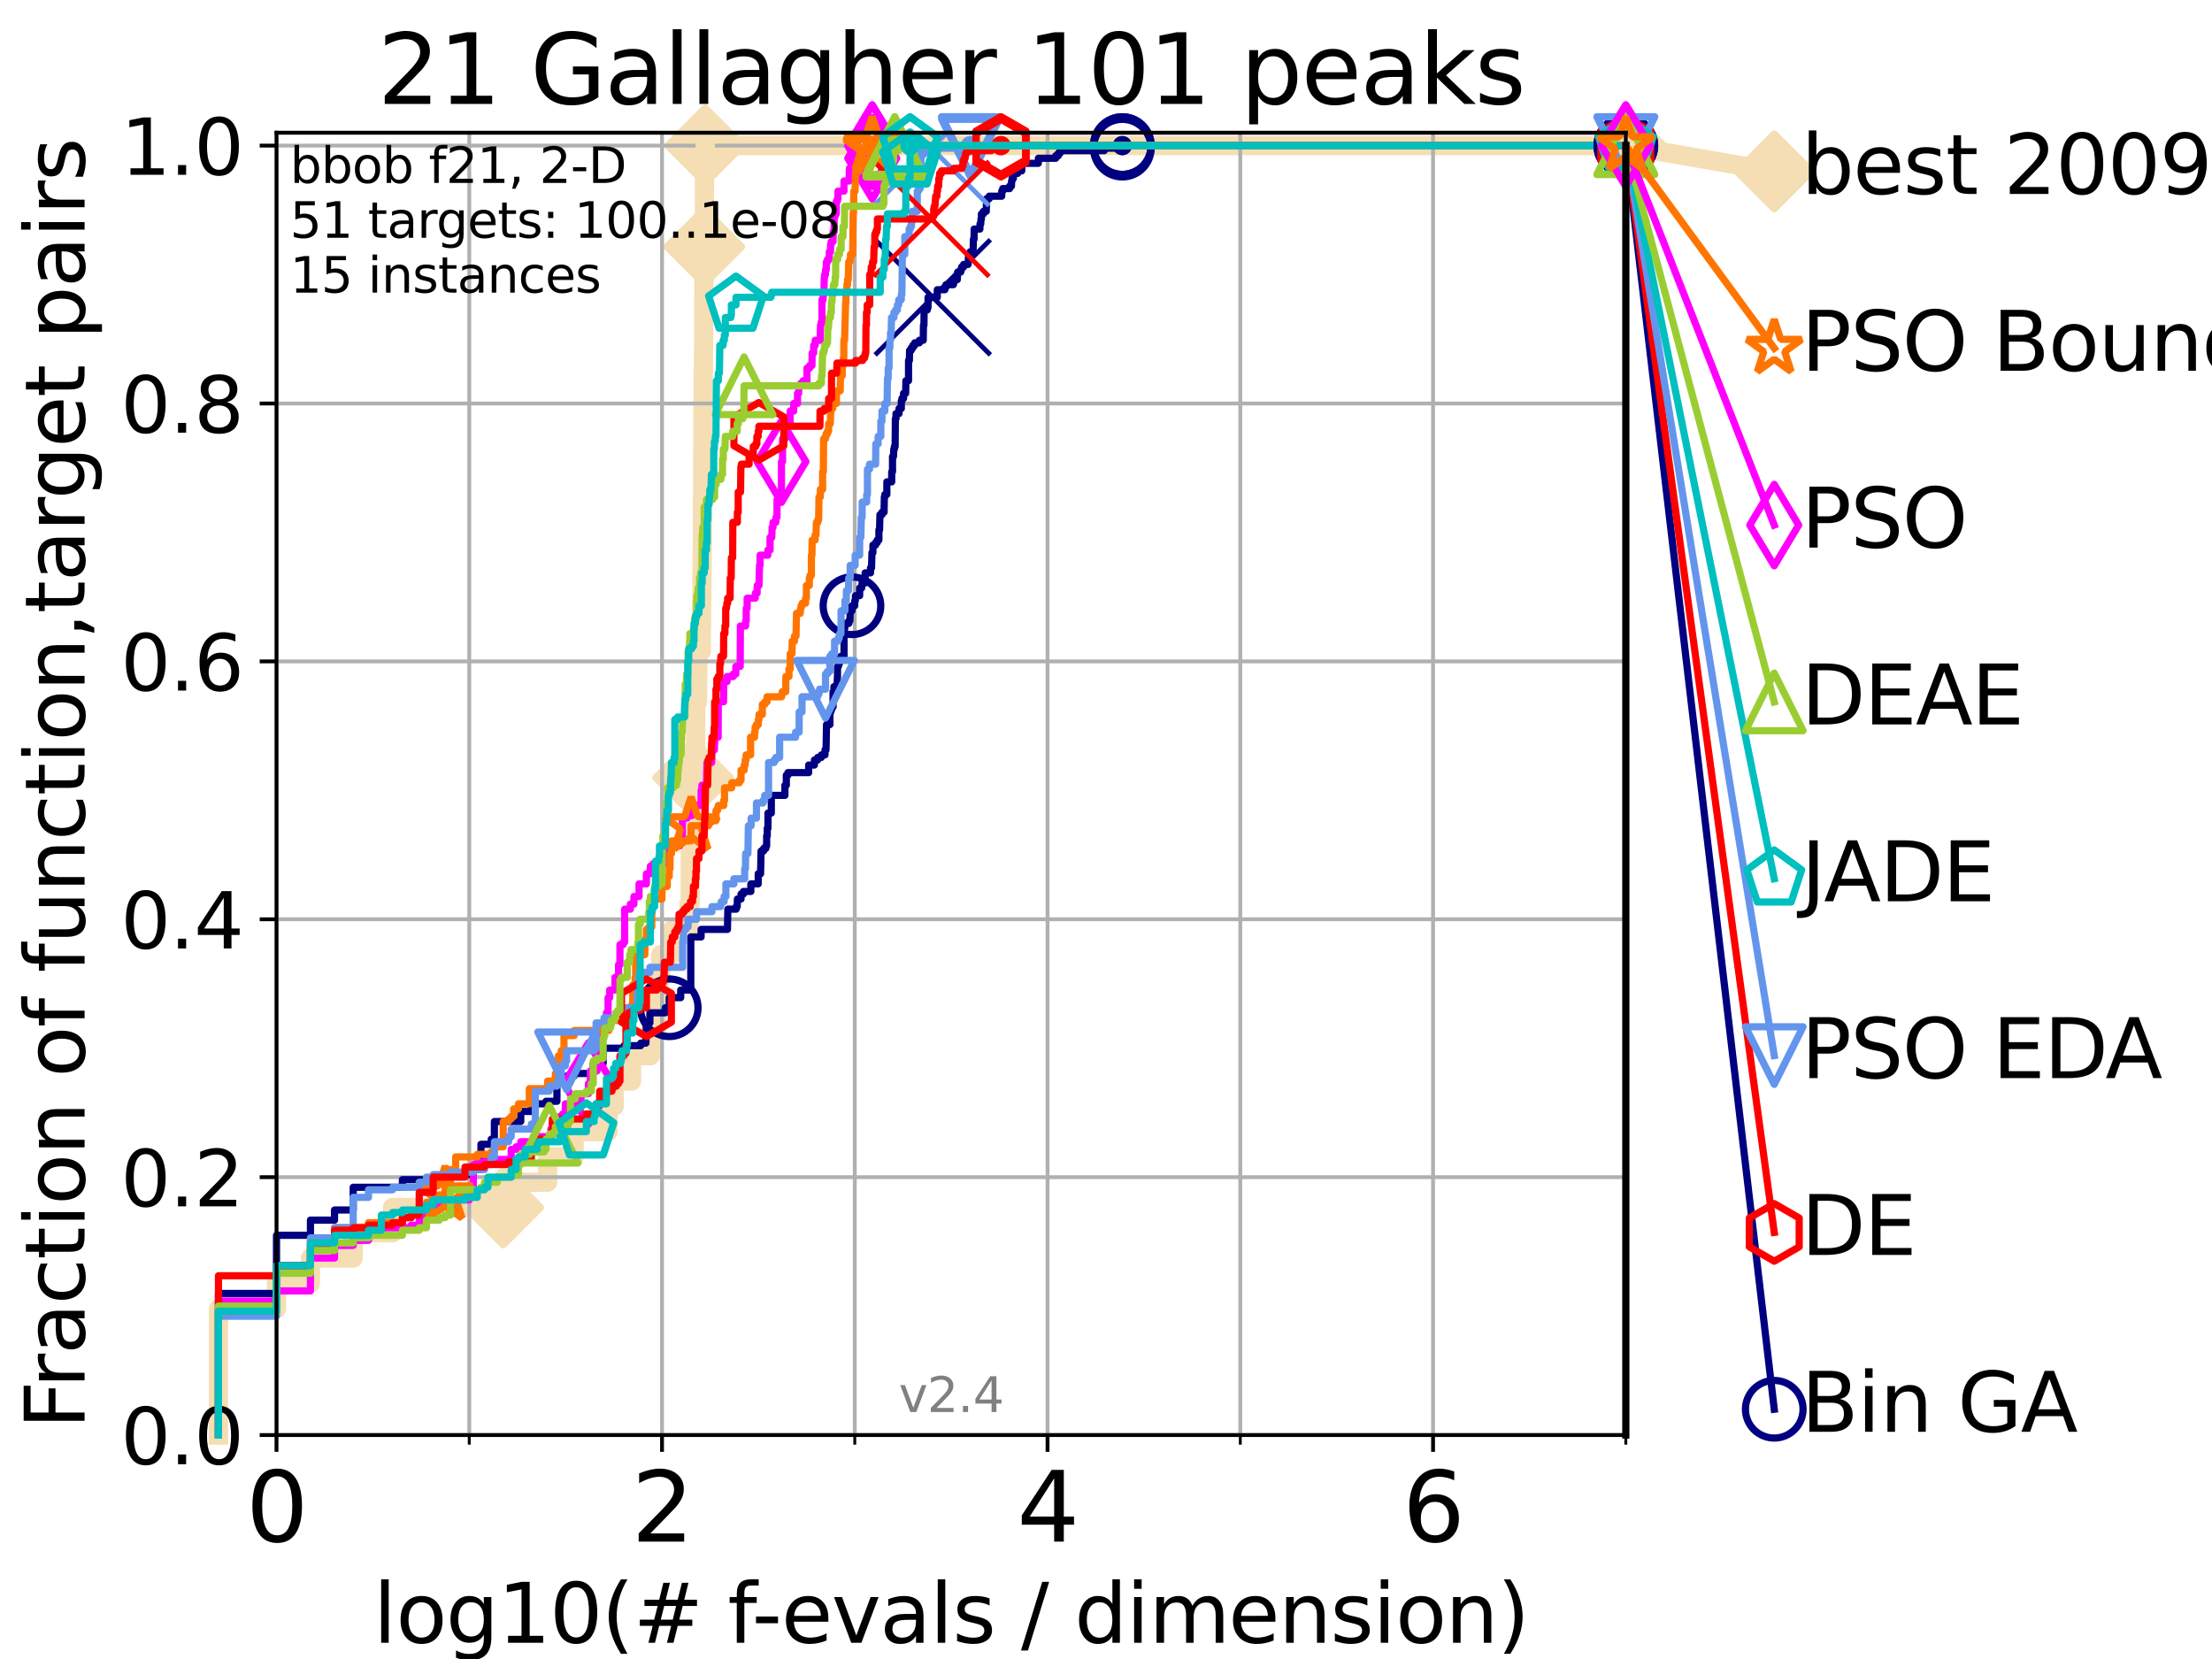 <?xml version="1.0" encoding="utf-8" standalone="no"?>
<!DOCTYPE svg PUBLIC "-//W3C//DTD SVG 1.1//EN"
  "http://www.w3.org/Graphics/SVG/1.1/DTD/svg11.dtd">
<svg height="345.6pt" version="1.1" viewBox="0 0 460.8 345.6" width="460.8pt" xmlns="http://www.w3.org/2000/svg" xmlns:xlink="http://www.w3.org/1999/xlink">
 <defs>
  <style type="text/css">*{stroke-linecap:butt;stroke-linejoin:round;}</style>
 </defs>
 <g id="figure_1">
  <g id="patch_1">
   <path d="M 0 345.6 
L 460.8 345.6 
L 460.8 0 
L 0 0 
z
" style="fill:#ffffff;"/>
  </g>
  <g id="axes_1">
   <g id="patch_2">
    <path d="M 57.6 298.944 
L 338.688 298.944 
L 338.688 27.648 
L 57.6 27.648 
z
" style="fill:#ffffff;"/>
   </g>
   <g id="line2d_1">
    <path d="M 45.512 298.944 
L 45.512 272.61 
L 57.6 272.61 
L 57.6 267.343 
L 64.671 267.343 
L 64.671 262.076 
L 73.579 262.076 
L 73.579 256.809 
L 81.776 256.809 
L 81.776 251.542 
L 104.826 251.542 
L 104.826 246.275 
L 114.08 246.275 
L 114.08 241.009 
L 119.603 241.009 
L 119.603 235.742 
L 126.674 235.742 
L 126.674 230.475 
L 127.954 230.475 
L 127.954 225.208 
L 131.566 225.208 
L 131.566 219.941 
L 135.482 219.941 
L 135.482 214.674 
L 136.832 214.674 
L 136.832 204.141 
L 137.647 204.141 
L 137.647 198.874 
L 140.119 198.874 
L 140.119 193.607 
L 143.528 193.607 
L 143.528 188.34 
L 143.779 188.34 
L 143.779 177.806 
L 144.391 177.806 
L 144.391 162.006 
L 144.57 162.006 
L 144.57 156.739 
L 144.924 156.739 
L 144.924 146.205 
L 145.327 146.205 
L 145.327 140.938 
L 145.384 140.938 
L 145.384 135.671 
L 146.107 135.671 
L 146.107 130.404 
L 146.162 130.404 
L 146.162 125.138 
L 146.216 125.138 
L 146.216 119.871 
L 146.27 119.871 
L 146.27 114.604 
L 146.324 114.604 
L 146.324 104.07 
L 146.378 104.07 
L 146.378 93.536 
L 146.431 93.536 
L 146.431 83.003 
L 146.485 83.003 
L 146.485 77.736 
L 146.538 77.736 
L 146.538 72.469 
L 146.591 72.469 
L 146.591 61.935 
L 146.644 61.935 
L 146.644 56.668 
L 146.697 56.668 
L 146.697 51.402 
L 146.749 51.402 
L 146.749 35.601 
L 146.906 35.601 
L 146.906 30.334 
L 338.688 30.334 
" style="fill:none;stroke:#f5deb3;stroke-linecap:square;stroke-width:4;"/>
   </g>
   <g id="line2d_2">
    <defs>
     <path d="M 0 7.778 
L 7.778 0 
L 0 -7.778 
L -7.778 0 
z
" id="m0cd8d4ac76" style="stroke:#f5deb3;stroke-linejoin:miter;stroke-width:1.5;"/>
    </defs>
    <g>
     <use style="fill:#f5deb3;stroke:#f5deb3;stroke-linejoin:miter;stroke-width:1.5;" x="104.826" xlink:href="#m0cd8d4ac76" y="251.542"/>
     <use style="fill:#f5deb3;stroke:#f5deb3;stroke-linejoin:miter;stroke-width:1.5;" x="144.391" xlink:href="#m0cd8d4ac76" y="162.006"/>
     <use style="fill:#f5deb3;stroke:#f5deb3;stroke-linejoin:miter;stroke-width:1.5;" x="146.697" xlink:href="#m0cd8d4ac76" y="51.402"/>
     <use style="fill:#f5deb3;stroke:#f5deb3;stroke-linejoin:miter;stroke-width:1.5;" x="146.906" xlink:href="#m0cd8d4ac76" y="30.334"/>
     <use style="fill:#f5deb3;stroke:#f5deb3;stroke-linejoin:miter;stroke-width:1.5;" x="146.906" xlink:href="#m0cd8d4ac76" y="30.334"/>
     <use style="fill:#f5deb3;stroke:#f5deb3;stroke-linejoin:miter;stroke-width:1.5;" x="338.688" xlink:href="#m0cd8d4ac76" y="30.334"/>
    </g>
   </g>
   <g id="line2d_3">
    <path style="fill:none;stroke:#f5deb3;stroke-linecap:square;stroke-width:4;"/>
    <g/>
   </g>
   <g id="line2d_4">
    <path d="M 338.688 30.334 
L 369.608 35.706 
" style="fill:none;stroke:#f5deb3;stroke-linecap:square;stroke-width:4;"/>
    <g>
     <use style="fill:#f5deb3;stroke:#f5deb3;stroke-linejoin:miter;stroke-width:1.5;" x="338.688" xlink:href="#m0cd8d4ac76" y="30.334"/>
     <use style="fill:#f5deb3;stroke:#f5deb3;stroke-linejoin:miter;stroke-width:1.5;" x="369.608" xlink:href="#m0cd8d4ac76" y="35.706"/>
    </g>
   </g>
   <g id="matplotlib.axis_1">
    <g id="xtick_1">
     <g id="line2d_5">
      <path clip-path="url(#pb4a09050e2)" d="M 57.6 298.944 
L 57.6 27.648 
" style="fill:none;stroke:#b0b0b0;stroke-linecap:square;stroke-width:0.8;"/>
     </g>
     <g id="line2d_6">
      <defs>
       <path d="M 0 0 
L 0 3.5 
" id="mf9680829fc" style="stroke:#000000;stroke-width:0.8;"/>
      </defs>
      <g>
       <use style="stroke:#000000;stroke-width:0.8;" x="57.6" xlink:href="#mf9680829fc" y="298.944"/>
      </g>
     </g>
     <g id="text_1">
      <!-- 0 -->
      <g transform="translate(51.237 321.141)scale(0.2 -0.2)">
       <defs>
        <path d="M 2034 4250 
Q 1547 4250 1301 3770 
Q 1056 3291 1056 2328 
Q 1056 1369 1301 889 
Q 1547 409 2034 409 
Q 2525 409 2770 889 
Q 3016 1369 3016 2328 
Q 3016 3291 2770 3770 
Q 2525 4250 2034 4250 
z
M 2034 4750 
Q 2819 4750 3233 4129 
Q 3647 3509 3647 2328 
Q 3647 1150 3233 529 
Q 2819 -91 2034 -91 
Q 1250 -91 836 529 
Q 422 1150 422 2328 
Q 422 3509 836 4129 
Q 1250 4750 2034 4750 
z
" id="DejaVuSans-30" transform="scale(0.016)"/>
       </defs>
       <use xlink:href="#DejaVuSans-30"/>
      </g>
     </g>
    </g>
    <g id="xtick_2">
     <g id="line2d_7">
      <path clip-path="url(#pb4a09050e2)" d="M 137.911 298.944 
L 137.911 27.648 
" style="fill:none;stroke:#b0b0b0;stroke-linecap:square;stroke-width:0.8;"/>
     </g>
     <g id="line2d_8">
      <g>
       <use style="stroke:#000000;stroke-width:0.8;" x="137.911" xlink:href="#mf9680829fc" y="298.944"/>
      </g>
     </g>
     <g id="text_2">
      <!-- 2 -->
      <g transform="translate(131.548 321.141)scale(0.2 -0.2)">
       <defs>
        <path d="M 1228 531 
L 3431 531 
L 3431 0 
L 469 0 
L 469 531 
Q 828 903 1448 1529 
Q 2069 2156 2228 2338 
Q 2531 2678 2651 2914 
Q 2772 3150 2772 3378 
Q 2772 3750 2511 3984 
Q 2250 4219 1831 4219 
Q 1534 4219 1204 4116 
Q 875 4013 500 3803 
L 500 4441 
Q 881 4594 1212 4672 
Q 1544 4750 1819 4750 
Q 2544 4750 2975 4387 
Q 3406 4025 3406 3419 
Q 3406 3131 3298 2873 
Q 3191 2616 2906 2266 
Q 2828 2175 2409 1742 
Q 1991 1309 1228 531 
z
" id="DejaVuSans-32" transform="scale(0.016)"/>
       </defs>
       <use xlink:href="#DejaVuSans-32"/>
      </g>
     </g>
    </g>
    <g id="xtick_3">
     <g id="line2d_9">
      <path clip-path="url(#pb4a09050e2)" d="M 218.222 298.944 
L 218.222 27.648 
" style="fill:none;stroke:#b0b0b0;stroke-linecap:square;stroke-width:0.8;"/>
     </g>
     <g id="line2d_10">
      <g>
       <use style="stroke:#000000;stroke-width:0.8;" x="218.222" xlink:href="#mf9680829fc" y="298.944"/>
      </g>
     </g>
     <g id="text_3">
      <!-- 4 -->
      <g transform="translate(211.859 321.141)scale(0.2 -0.2)">
       <defs>
        <path d="M 2419 4116 
L 825 1625 
L 2419 1625 
L 2419 4116 
z
M 2253 4666 
L 3047 4666 
L 3047 1625 
L 3713 1625 
L 3713 1100 
L 3047 1100 
L 3047 0 
L 2419 0 
L 2419 1100 
L 313 1100 
L 313 1709 
L 2253 4666 
z
" id="DejaVuSans-34" transform="scale(0.016)"/>
       </defs>
       <use xlink:href="#DejaVuSans-34"/>
      </g>
     </g>
    </g>
    <g id="xtick_4">
     <g id="line2d_11">
      <path clip-path="url(#pb4a09050e2)" d="M 298.533 298.944 
L 298.533 27.648 
" style="fill:none;stroke:#b0b0b0;stroke-linecap:square;stroke-width:0.8;"/>
     </g>
     <g id="line2d_12">
      <g>
       <use style="stroke:#000000;stroke-width:0.8;" x="298.533" xlink:href="#mf9680829fc" y="298.944"/>
      </g>
     </g>
     <g id="text_4">
      <!-- 6 -->
      <g transform="translate(292.17 321.141)scale(0.2 -0.2)">
       <defs>
        <path d="M 2113 2584 
Q 1688 2584 1439 2293 
Q 1191 2003 1191 1497 
Q 1191 994 1439 701 
Q 1688 409 2113 409 
Q 2538 409 2786 701 
Q 3034 994 3034 1497 
Q 3034 2003 2786 2293 
Q 2538 2584 2113 2584 
z
M 3366 4563 
L 3366 3988 
Q 3128 4100 2886 4159 
Q 2644 4219 2406 4219 
Q 1781 4219 1451 3797 
Q 1122 3375 1075 2522 
Q 1259 2794 1537 2939 
Q 1816 3084 2150 3084 
Q 2853 3084 3261 2657 
Q 3669 2231 3669 1497 
Q 3669 778 3244 343 
Q 2819 -91 2113 -91 
Q 1303 -91 875 529 
Q 447 1150 447 2328 
Q 447 3434 972 4092 
Q 1497 4750 2381 4750 
Q 2619 4750 2861 4703 
Q 3103 4656 3366 4563 
z
" id="DejaVuSans-36" transform="scale(0.016)"/>
       </defs>
       <use xlink:href="#DejaVuSans-36"/>
      </g>
     </g>
    </g>
    <g id="xtick_5">
     <g id="line2d_13">
      <path clip-path="url(#pb4a09050e2)" d="M 97.755 298.944 
L 97.755 27.648 
" style="fill:none;stroke:#b0b0b0;stroke-linecap:square;stroke-width:0.8;"/>
     </g>
     <g id="line2d_14">
      <defs>
       <path d="M 0 0 
L 0 2 
" id="m059c9429f8" style="stroke:#000000;stroke-width:0.6;"/>
      </defs>
      <g>
       <use style="stroke:#000000;stroke-width:0.6;" x="97.755" xlink:href="#m059c9429f8" y="298.944"/>
      </g>
     </g>
    </g>
    <g id="xtick_6">
     <g id="line2d_15">
      <path clip-path="url(#pb4a09050e2)" d="M 178.066 298.944 
L 178.066 27.648 
" style="fill:none;stroke:#b0b0b0;stroke-linecap:square;stroke-width:0.8;"/>
     </g>
     <g id="line2d_16">
      <g>
       <use style="stroke:#000000;stroke-width:0.6;" x="178.066" xlink:href="#m059c9429f8" y="298.944"/>
      </g>
     </g>
    </g>
    <g id="xtick_7">
     <g id="line2d_17">
      <path clip-path="url(#pb4a09050e2)" d="M 258.377 298.944 
L 258.377 27.648 
" style="fill:none;stroke:#b0b0b0;stroke-linecap:square;stroke-width:0.8;"/>
     </g>
     <g id="line2d_18">
      <g>
       <use style="stroke:#000000;stroke-width:0.6;" x="258.377" xlink:href="#m059c9429f8" y="298.944"/>
      </g>
     </g>
    </g>
    <g id="xtick_8">
     <g id="line2d_19">
      <path clip-path="url(#pb4a09050e2)" d="M 338.688 298.944 
L 338.688 27.648 
" style="fill:none;stroke:#b0b0b0;stroke-linecap:square;stroke-width:0.8;"/>
     </g>
     <g id="line2d_20">
      <g>
       <use style="stroke:#000000;stroke-width:0.6;" x="338.688" xlink:href="#m059c9429f8" y="298.944"/>
      </g>
     </g>
    </g>
    <g id="text_5">
     <!-- log10(# f-evals / dimension) -->
     <g transform="translate(77.764 342.218)scale(0.17 -0.17)">
      <defs>
       <path d="M 603 4863 
L 1178 4863 
L 1178 0 
L 603 0 
L 603 4863 
z
" id="DejaVuSans-6c" transform="scale(0.016)"/>
       <path d="M 1959 3097 
Q 1497 3097 1228 2736 
Q 959 2375 959 1747 
Q 959 1119 1226 758 
Q 1494 397 1959 397 
Q 2419 397 2687 759 
Q 2956 1122 2956 1747 
Q 2956 2369 2687 2733 
Q 2419 3097 1959 3097 
z
M 1959 3584 
Q 2709 3584 3137 3096 
Q 3566 2609 3566 1747 
Q 3566 888 3137 398 
Q 2709 -91 1959 -91 
Q 1206 -91 779 398 
Q 353 888 353 1747 
Q 353 2609 779 3096 
Q 1206 3584 1959 3584 
z
" id="DejaVuSans-6f" transform="scale(0.016)"/>
       <path d="M 2906 1791 
Q 2906 2416 2648 2759 
Q 2391 3103 1925 3103 
Q 1463 3103 1205 2759 
Q 947 2416 947 1791 
Q 947 1169 1205 825 
Q 1463 481 1925 481 
Q 2391 481 2648 825 
Q 2906 1169 2906 1791 
z
M 3481 434 
Q 3481 -459 3084 -895 
Q 2688 -1331 1869 -1331 
Q 1566 -1331 1297 -1286 
Q 1028 -1241 775 -1147 
L 775 -588 
Q 1028 -725 1275 -790 
Q 1522 -856 1778 -856 
Q 2344 -856 2625 -561 
Q 2906 -266 2906 331 
L 2906 616 
Q 2728 306 2450 153 
Q 2172 0 1784 0 
Q 1141 0 747 490 
Q 353 981 353 1791 
Q 353 2603 747 3093 
Q 1141 3584 1784 3584 
Q 2172 3584 2450 3431 
Q 2728 3278 2906 2969 
L 2906 3500 
L 3481 3500 
L 3481 434 
z
" id="DejaVuSans-67" transform="scale(0.016)"/>
       <path d="M 794 531 
L 1825 531 
L 1825 4091 
L 703 3866 
L 703 4441 
L 1819 4666 
L 2450 4666 
L 2450 531 
L 3481 531 
L 3481 0 
L 794 0 
L 794 531 
z
" id="DejaVuSans-31" transform="scale(0.016)"/>
       <path d="M 1984 4856 
Q 1566 4138 1362 3434 
Q 1159 2731 1159 2009 
Q 1159 1288 1364 580 
Q 1569 -128 1984 -844 
L 1484 -844 
Q 1016 -109 783 600 
Q 550 1309 550 2009 
Q 550 2706 781 3412 
Q 1013 4119 1484 4856 
L 1984 4856 
z
" id="DejaVuSans-28" transform="scale(0.016)"/>
       <path d="M 3272 2816 
L 2363 2816 
L 2100 1772 
L 3016 1772 
L 3272 2816 
z
M 2803 4594 
L 2478 3297 
L 3391 3297 
L 3719 4594 
L 4219 4594 
L 3897 3297 
L 4872 3297 
L 4872 2816 
L 3775 2816 
L 3519 1772 
L 4513 1772 
L 4513 1294 
L 3397 1294 
L 3072 0 
L 2572 0 
L 2894 1294 
L 1978 1294 
L 1656 0 
L 1153 0 
L 1478 1294 
L 494 1294 
L 494 1772 
L 1594 1772 
L 1856 2816 
L 850 2816 
L 850 3297 
L 1978 3297 
L 2297 4594 
L 2803 4594 
z
" id="DejaVuSans-23" transform="scale(0.016)"/>
       <path id="DejaVuSans-20" transform="scale(0.016)"/>
       <path d="M 2375 4863 
L 2375 4384 
L 1825 4384 
Q 1516 4384 1395 4259 
Q 1275 4134 1275 3809 
L 1275 3500 
L 2222 3500 
L 2222 3053 
L 1275 3053 
L 1275 0 
L 697 0 
L 697 3053 
L 147 3053 
L 147 3500 
L 697 3500 
L 697 3744 
Q 697 4328 969 4595 
Q 1241 4863 1831 4863 
L 2375 4863 
z
" id="DejaVuSans-66" transform="scale(0.016)"/>
       <path d="M 313 2009 
L 1997 2009 
L 1997 1497 
L 313 1497 
L 313 2009 
z
" id="DejaVuSans-2d" transform="scale(0.016)"/>
       <path d="M 3597 1894 
L 3597 1613 
L 953 1613 
Q 991 1019 1311 708 
Q 1631 397 2203 397 
Q 2534 397 2845 478 
Q 3156 559 3463 722 
L 3463 178 
Q 3153 47 2828 -22 
Q 2503 -91 2169 -91 
Q 1331 -91 842 396 
Q 353 884 353 1716 
Q 353 2575 817 3079 
Q 1281 3584 2069 3584 
Q 2775 3584 3186 3129 
Q 3597 2675 3597 1894 
z
M 3022 2063 
Q 3016 2534 2758 2815 
Q 2500 3097 2075 3097 
Q 1594 3097 1305 2825 
Q 1016 2553 972 2059 
L 3022 2063 
z
" id="DejaVuSans-65" transform="scale(0.016)"/>
       <path d="M 191 3500 
L 800 3500 
L 1894 563 
L 2988 3500 
L 3597 3500 
L 2284 0 
L 1503 0 
L 191 3500 
z
" id="DejaVuSans-76" transform="scale(0.016)"/>
       <path d="M 2194 1759 
Q 1497 1759 1228 1600 
Q 959 1441 959 1056 
Q 959 750 1161 570 
Q 1363 391 1709 391 
Q 2188 391 2477 730 
Q 2766 1069 2766 1631 
L 2766 1759 
L 2194 1759 
z
M 3341 1997 
L 3341 0 
L 2766 0 
L 2766 531 
Q 2569 213 2275 61 
Q 1981 -91 1556 -91 
Q 1019 -91 701 211 
Q 384 513 384 1019 
Q 384 1609 779 1909 
Q 1175 2209 1959 2209 
L 2766 2209 
L 2766 2266 
Q 2766 2663 2505 2880 
Q 2244 3097 1772 3097 
Q 1472 3097 1187 3025 
Q 903 2953 641 2809 
L 641 3341 
Q 956 3463 1253 3523 
Q 1550 3584 1831 3584 
Q 2591 3584 2966 3190 
Q 3341 2797 3341 1997 
z
" id="DejaVuSans-61" transform="scale(0.016)"/>
       <path d="M 2834 3397 
L 2834 2853 
Q 2591 2978 2328 3040 
Q 2066 3103 1784 3103 
Q 1356 3103 1142 2972 
Q 928 2841 928 2578 
Q 928 2378 1081 2264 
Q 1234 2150 1697 2047 
L 1894 2003 
Q 2506 1872 2764 1633 
Q 3022 1394 3022 966 
Q 3022 478 2636 193 
Q 2250 -91 1575 -91 
Q 1294 -91 989 -36 
Q 684 19 347 128 
L 347 722 
Q 666 556 975 473 
Q 1284 391 1588 391 
Q 1994 391 2212 530 
Q 2431 669 2431 922 
Q 2431 1156 2273 1281 
Q 2116 1406 1581 1522 
L 1381 1569 
Q 847 1681 609 1914 
Q 372 2147 372 2553 
Q 372 3047 722 3315 
Q 1072 3584 1716 3584 
Q 2034 3584 2315 3537 
Q 2597 3491 2834 3397 
z
" id="DejaVuSans-73" transform="scale(0.016)"/>
       <path d="M 1625 4666 
L 2156 4666 
L 531 -594 
L 0 -594 
L 1625 4666 
z
" id="DejaVuSans-2f" transform="scale(0.016)"/>
       <path d="M 2906 2969 
L 2906 4863 
L 3481 4863 
L 3481 0 
L 2906 0 
L 2906 525 
Q 2725 213 2448 61 
Q 2172 -91 1784 -91 
Q 1150 -91 751 415 
Q 353 922 353 1747 
Q 353 2572 751 3078 
Q 1150 3584 1784 3584 
Q 2172 3584 2448 3432 
Q 2725 3281 2906 2969 
z
M 947 1747 
Q 947 1113 1208 752 
Q 1469 391 1925 391 
Q 2381 391 2643 752 
Q 2906 1113 2906 1747 
Q 2906 2381 2643 2742 
Q 2381 3103 1925 3103 
Q 1469 3103 1208 2742 
Q 947 2381 947 1747 
z
" id="DejaVuSans-64" transform="scale(0.016)"/>
       <path d="M 603 3500 
L 1178 3500 
L 1178 0 
L 603 0 
L 603 3500 
z
M 603 4863 
L 1178 4863 
L 1178 4134 
L 603 4134 
L 603 4863 
z
" id="DejaVuSans-69" transform="scale(0.016)"/>
       <path d="M 3328 2828 
Q 3544 3216 3844 3400 
Q 4144 3584 4550 3584 
Q 5097 3584 5394 3201 
Q 5691 2819 5691 2113 
L 5691 0 
L 5113 0 
L 5113 2094 
Q 5113 2597 4934 2840 
Q 4756 3084 4391 3084 
Q 3944 3084 3684 2787 
Q 3425 2491 3425 1978 
L 3425 0 
L 2847 0 
L 2847 2094 
Q 2847 2600 2669 2842 
Q 2491 3084 2119 3084 
Q 1678 3084 1418 2786 
Q 1159 2488 1159 1978 
L 1159 0 
L 581 0 
L 581 3500 
L 1159 3500 
L 1159 2956 
Q 1356 3278 1631 3431 
Q 1906 3584 2284 3584 
Q 2666 3584 2933 3390 
Q 3200 3197 3328 2828 
z
" id="DejaVuSans-6d" transform="scale(0.016)"/>
       <path d="M 3513 2113 
L 3513 0 
L 2938 0 
L 2938 2094 
Q 2938 2591 2744 2837 
Q 2550 3084 2163 3084 
Q 1697 3084 1428 2787 
Q 1159 2491 1159 1978 
L 1159 0 
L 581 0 
L 581 3500 
L 1159 3500 
L 1159 2956 
Q 1366 3272 1645 3428 
Q 1925 3584 2291 3584 
Q 2894 3584 3203 3211 
Q 3513 2838 3513 2113 
z
" id="DejaVuSans-6e" transform="scale(0.016)"/>
       <path d="M 513 4856 
L 1013 4856 
Q 1481 4119 1714 3412 
Q 1947 2706 1947 2009 
Q 1947 1309 1714 600 
Q 1481 -109 1013 -844 
L 513 -844 
Q 928 -128 1133 580 
Q 1338 1288 1338 2009 
Q 1338 2731 1133 3434 
Q 928 4138 513 4856 
z
" id="DejaVuSans-29" transform="scale(0.016)"/>
      </defs>
      <use xlink:href="#DejaVuSans-6c"/>
      <use x="27.783" xlink:href="#DejaVuSans-6f"/>
      <use x="88.965" xlink:href="#DejaVuSans-67"/>
      <use x="152.441" xlink:href="#DejaVuSans-31"/>
      <use x="216.064" xlink:href="#DejaVuSans-30"/>
      <use x="279.688" xlink:href="#DejaVuSans-28"/>
      <use x="318.701" xlink:href="#DejaVuSans-23"/>
      <use x="402.49" xlink:href="#DejaVuSans-20"/>
      <use x="434.277" xlink:href="#DejaVuSans-66"/>
      <use x="463.982" xlink:href="#DejaVuSans-2d"/>
      <use x="500.066" xlink:href="#DejaVuSans-65"/>
      <use x="561.59" xlink:href="#DejaVuSans-76"/>
      <use x="620.77" xlink:href="#DejaVuSans-61"/>
      <use x="682.049" xlink:href="#DejaVuSans-6c"/>
      <use x="709.832" xlink:href="#DejaVuSans-73"/>
      <use x="761.932" xlink:href="#DejaVuSans-20"/>
      <use x="793.719" xlink:href="#DejaVuSans-2f"/>
      <use x="827.41" xlink:href="#DejaVuSans-20"/>
      <use x="859.197" xlink:href="#DejaVuSans-64"/>
      <use x="922.674" xlink:href="#DejaVuSans-69"/>
      <use x="950.457" xlink:href="#DejaVuSans-6d"/>
      <use x="1047.869" xlink:href="#DejaVuSans-65"/>
      <use x="1109.393" xlink:href="#DejaVuSans-6e"/>
      <use x="1172.771" xlink:href="#DejaVuSans-73"/>
      <use x="1224.871" xlink:href="#DejaVuSans-69"/>
      <use x="1252.654" xlink:href="#DejaVuSans-6f"/>
      <use x="1313.836" xlink:href="#DejaVuSans-6e"/>
      <use x="1377.215" xlink:href="#DejaVuSans-29"/>
     </g>
    </g>
   </g>
   <g id="matplotlib.axis_2">
    <g id="ytick_1">
     <g id="line2d_21">
      <path clip-path="url(#pb4a09050e2)" d="M 57.6 298.944 
L 338.688 298.944 
" style="fill:none;stroke:#b0b0b0;stroke-linecap:square;stroke-width:0.8;"/>
     </g>
     <g id="line2d_22">
      <defs>
       <path d="M 0 0 
L -3.5 0 
" id="me8e89ac187" style="stroke:#000000;stroke-width:0.8;"/>
      </defs>
      <g>
       <use style="stroke:#000000;stroke-width:0.8;" x="57.6" xlink:href="#me8e89ac187" y="298.944"/>
      </g>
     </g>
     <g id="text_6">
      <!-- 0.0 -->
      <g transform="translate(25.155 305.023)scale(0.16 -0.16)">
       <defs>
        <path d="M 684 794 
L 1344 794 
L 1344 0 
L 684 0 
L 684 794 
z
" id="DejaVuSans-2e" transform="scale(0.016)"/>
       </defs>
       <use xlink:href="#DejaVuSans-30"/>
       <use x="63.623" xlink:href="#DejaVuSans-2e"/>
       <use x="95.41" xlink:href="#DejaVuSans-30"/>
      </g>
     </g>
    </g>
    <g id="ytick_2">
     <g id="line2d_23">
      <path clip-path="url(#pb4a09050e2)" d="M 57.6 245.222 
L 338.688 245.222 
" style="fill:none;stroke:#b0b0b0;stroke-linecap:square;stroke-width:0.8;"/>
     </g>
     <g id="line2d_24">
      <g>
       <use style="stroke:#000000;stroke-width:0.8;" x="57.6" xlink:href="#me8e89ac187" y="245.222"/>
      </g>
     </g>
     <g id="text_7">
      <!-- 0.2 -->
      <g transform="translate(25.155 251.301)scale(0.16 -0.16)">
       <use xlink:href="#DejaVuSans-30"/>
       <use x="63.623" xlink:href="#DejaVuSans-2e"/>
       <use x="95.41" xlink:href="#DejaVuSans-32"/>
      </g>
     </g>
    </g>
    <g id="ytick_3">
     <g id="line2d_25">
      <path clip-path="url(#pb4a09050e2)" d="M 57.6 191.5 
L 338.688 191.5 
" style="fill:none;stroke:#b0b0b0;stroke-linecap:square;stroke-width:0.8;"/>
     </g>
     <g id="line2d_26">
      <g>
       <use style="stroke:#000000;stroke-width:0.8;" x="57.6" xlink:href="#me8e89ac187" y="191.5"/>
      </g>
     </g>
     <g id="text_8">
      <!-- 0.4 -->
      <g transform="translate(25.155 197.579)scale(0.16 -0.16)">
       <use xlink:href="#DejaVuSans-30"/>
       <use x="63.623" xlink:href="#DejaVuSans-2e"/>
       <use x="95.41" xlink:href="#DejaVuSans-34"/>
      </g>
     </g>
    </g>
    <g id="ytick_4">
     <g id="line2d_27">
      <path clip-path="url(#pb4a09050e2)" d="M 57.6 137.778 
L 338.688 137.778 
" style="fill:none;stroke:#b0b0b0;stroke-linecap:square;stroke-width:0.8;"/>
     </g>
     <g id="line2d_28">
      <g>
       <use style="stroke:#000000;stroke-width:0.8;" x="57.6" xlink:href="#me8e89ac187" y="137.778"/>
      </g>
     </g>
     <g id="text_9">
      <!-- 0.6 -->
      <g transform="translate(25.155 143.857)scale(0.16 -0.16)">
       <use xlink:href="#DejaVuSans-30"/>
       <use x="63.623" xlink:href="#DejaVuSans-2e"/>
       <use x="95.41" xlink:href="#DejaVuSans-36"/>
      </g>
     </g>
    </g>
    <g id="ytick_5">
     <g id="line2d_29">
      <path clip-path="url(#pb4a09050e2)" d="M 57.6 84.056 
L 338.688 84.056 
" style="fill:none;stroke:#b0b0b0;stroke-linecap:square;stroke-width:0.8;"/>
     </g>
     <g id="line2d_30">
      <g>
       <use style="stroke:#000000;stroke-width:0.8;" x="57.6" xlink:href="#me8e89ac187" y="84.056"/>
      </g>
     </g>
     <g id="text_10">
      <!-- 0.8 -->
      <g transform="translate(25.155 90.135)scale(0.16 -0.16)">
       <defs>
        <path d="M 2034 2216 
Q 1584 2216 1326 1975 
Q 1069 1734 1069 1313 
Q 1069 891 1326 650 
Q 1584 409 2034 409 
Q 2484 409 2743 651 
Q 3003 894 3003 1313 
Q 3003 1734 2745 1975 
Q 2488 2216 2034 2216 
z
M 1403 2484 
Q 997 2584 770 2862 
Q 544 3141 544 3541 
Q 544 4100 942 4425 
Q 1341 4750 2034 4750 
Q 2731 4750 3128 4425 
Q 3525 4100 3525 3541 
Q 3525 3141 3298 2862 
Q 3072 2584 2669 2484 
Q 3125 2378 3379 2068 
Q 3634 1759 3634 1313 
Q 3634 634 3220 271 
Q 2806 -91 2034 -91 
Q 1263 -91 848 271 
Q 434 634 434 1313 
Q 434 1759 690 2068 
Q 947 2378 1403 2484 
z
M 1172 3481 
Q 1172 3119 1398 2916 
Q 1625 2713 2034 2713 
Q 2441 2713 2670 2916 
Q 2900 3119 2900 3481 
Q 2900 3844 2670 4047 
Q 2441 4250 2034 4250 
Q 1625 4250 1398 4047 
Q 1172 3844 1172 3481 
z
" id="DejaVuSans-38" transform="scale(0.016)"/>
       </defs>
       <use xlink:href="#DejaVuSans-30"/>
       <use x="63.623" xlink:href="#DejaVuSans-2e"/>
       <use x="95.41" xlink:href="#DejaVuSans-38"/>
      </g>
     </g>
    </g>
    <g id="ytick_6">
     <g id="line2d_31">
      <path clip-path="url(#pb4a09050e2)" d="M 57.6 30.334 
L 338.688 30.334 
" style="fill:none;stroke:#b0b0b0;stroke-linecap:square;stroke-width:0.8;"/>
     </g>
     <g id="line2d_32">
      <g>
       <use style="stroke:#000000;stroke-width:0.8;" x="57.6" xlink:href="#me8e89ac187" y="30.334"/>
      </g>
     </g>
     <g id="text_11">
      <!-- 1.0 -->
      <g transform="translate(25.155 36.413)scale(0.16 -0.16)">
       <use xlink:href="#DejaVuSans-31"/>
       <use x="63.623" xlink:href="#DejaVuSans-2e"/>
       <use x="95.41" xlink:href="#DejaVuSans-30"/>
      </g>
     </g>
    </g>
    <g id="text_12">
     <!-- Fraction of function,target pairs -->
     <g transform="translate(17.62 297.681)rotate(-90)scale(0.17 -0.17)">
      <defs>
       <path d="M 628 4666 
L 3309 4666 
L 3309 4134 
L 1259 4134 
L 1259 2759 
L 3109 2759 
L 3109 2228 
L 1259 2228 
L 1259 0 
L 628 0 
L 628 4666 
z
" id="DejaVuSans-46" transform="scale(0.016)"/>
       <path d="M 2631 2963 
Q 2534 3019 2420 3045 
Q 2306 3072 2169 3072 
Q 1681 3072 1420 2755 
Q 1159 2438 1159 1844 
L 1159 0 
L 581 0 
L 581 3500 
L 1159 3500 
L 1159 2956 
Q 1341 3275 1631 3429 
Q 1922 3584 2338 3584 
Q 2397 3584 2469 3576 
Q 2541 3569 2628 3553 
L 2631 2963 
z
" id="DejaVuSans-72" transform="scale(0.016)"/>
       <path d="M 3122 3366 
L 3122 2828 
Q 2878 2963 2633 3030 
Q 2388 3097 2138 3097 
Q 1578 3097 1268 2742 
Q 959 2388 959 1747 
Q 959 1106 1268 751 
Q 1578 397 2138 397 
Q 2388 397 2633 464 
Q 2878 531 3122 666 
L 3122 134 
Q 2881 22 2623 -34 
Q 2366 -91 2075 -91 
Q 1284 -91 818 406 
Q 353 903 353 1747 
Q 353 2603 823 3093 
Q 1294 3584 2113 3584 
Q 2378 3584 2631 3529 
Q 2884 3475 3122 3366 
z
" id="DejaVuSans-63" transform="scale(0.016)"/>
       <path d="M 1172 4494 
L 1172 3500 
L 2356 3500 
L 2356 3053 
L 1172 3053 
L 1172 1153 
Q 1172 725 1289 603 
Q 1406 481 1766 481 
L 2356 481 
L 2356 0 
L 1766 0 
Q 1100 0 847 248 
Q 594 497 594 1153 
L 594 3053 
L 172 3053 
L 172 3500 
L 594 3500 
L 594 4494 
L 1172 4494 
z
" id="DejaVuSans-74" transform="scale(0.016)"/>
       <path d="M 544 1381 
L 544 3500 
L 1119 3500 
L 1119 1403 
Q 1119 906 1312 657 
Q 1506 409 1894 409 
Q 2359 409 2629 706 
Q 2900 1003 2900 1516 
L 2900 3500 
L 3475 3500 
L 3475 0 
L 2900 0 
L 2900 538 
Q 2691 219 2414 64 
Q 2138 -91 1772 -91 
Q 1169 -91 856 284 
Q 544 659 544 1381 
z
M 1991 3584 
L 1991 3584 
z
" id="DejaVuSans-75" transform="scale(0.016)"/>
       <path d="M 750 794 
L 1409 794 
L 1409 256 
L 897 -744 
L 494 -744 
L 750 256 
L 750 794 
z
" id="DejaVuSans-2c" transform="scale(0.016)"/>
       <path d="M 1159 525 
L 1159 -1331 
L 581 -1331 
L 581 3500 
L 1159 3500 
L 1159 2969 
Q 1341 3281 1617 3432 
Q 1894 3584 2278 3584 
Q 2916 3584 3314 3078 
Q 3713 2572 3713 1747 
Q 3713 922 3314 415 
Q 2916 -91 2278 -91 
Q 1894 -91 1617 61 
Q 1341 213 1159 525 
z
M 3116 1747 
Q 3116 2381 2855 2742 
Q 2594 3103 2138 3103 
Q 1681 3103 1420 2742 
Q 1159 2381 1159 1747 
Q 1159 1113 1420 752 
Q 1681 391 2138 391 
Q 2594 391 2855 752 
Q 3116 1113 3116 1747 
z
" id="DejaVuSans-70" transform="scale(0.016)"/>
      </defs>
      <use xlink:href="#DejaVuSans-46"/>
      <use x="50.27" xlink:href="#DejaVuSans-72"/>
      <use x="91.383" xlink:href="#DejaVuSans-61"/>
      <use x="152.662" xlink:href="#DejaVuSans-63"/>
      <use x="207.643" xlink:href="#DejaVuSans-74"/>
      <use x="246.852" xlink:href="#DejaVuSans-69"/>
      <use x="274.635" xlink:href="#DejaVuSans-6f"/>
      <use x="335.816" xlink:href="#DejaVuSans-6e"/>
      <use x="399.195" xlink:href="#DejaVuSans-20"/>
      <use x="430.982" xlink:href="#DejaVuSans-6f"/>
      <use x="492.164" xlink:href="#DejaVuSans-66"/>
      <use x="527.369" xlink:href="#DejaVuSans-20"/>
      <use x="559.156" xlink:href="#DejaVuSans-66"/>
      <use x="594.361" xlink:href="#DejaVuSans-75"/>
      <use x="657.74" xlink:href="#DejaVuSans-6e"/>
      <use x="721.119" xlink:href="#DejaVuSans-63"/>
      <use x="776.1" xlink:href="#DejaVuSans-74"/>
      <use x="815.309" xlink:href="#DejaVuSans-69"/>
      <use x="843.092" xlink:href="#DejaVuSans-6f"/>
      <use x="904.273" xlink:href="#DejaVuSans-6e"/>
      <use x="967.652" xlink:href="#DejaVuSans-2c"/>
      <use x="999.439" xlink:href="#DejaVuSans-74"/>
      <use x="1038.648" xlink:href="#DejaVuSans-61"/>
      <use x="1099.928" xlink:href="#DejaVuSans-72"/>
      <use x="1139.291" xlink:href="#DejaVuSans-67"/>
      <use x="1202.768" xlink:href="#DejaVuSans-65"/>
      <use x="1264.291" xlink:href="#DejaVuSans-74"/>
      <use x="1303.5" xlink:href="#DejaVuSans-20"/>
      <use x="1335.287" xlink:href="#DejaVuSans-70"/>
      <use x="1398.764" xlink:href="#DejaVuSans-61"/>
      <use x="1460.043" xlink:href="#DejaVuSans-69"/>
      <use x="1487.826" xlink:href="#DejaVuSans-72"/>
      <use x="1528.939" xlink:href="#DejaVuSans-73"/>
     </g>
    </g>
   </g>
   <g id="line2d_33">
    <defs>
     <path d="M 0 1.5 
C 0.398 1.5 0.779 1.342 1.061 1.061 
C 1.342 0.779 1.5 0.398 1.5 0 
C 1.5 -0.398 1.342 -0.779 1.061 -1.061 
C 0.779 -1.342 0.398 -1.5 0 -1.5 
C -0.398 -1.5 -0.779 -1.342 -1.061 -1.061 
C -1.342 -0.779 -1.5 -0.398 -1.5 0 
C -1.5 0.398 -1.342 0.779 -1.061 1.061 
C -0.779 1.342 -0.398 1.5 0 1.5 
z
" id="m00d65706f3" style="stroke:#f5deb3;"/>
    </defs>
    <g>
     <use style="fill:#f5deb3;stroke:#f5deb3;" x="146.906" xlink:href="#m00d65706f3" y="30.334"/>
     <use style="fill:#f5deb3;stroke:#f5deb3;" x="146.906" xlink:href="#m00d65706f3" y="30.334"/>
    </g>
   </g>
   <g id="line2d_34">
    <defs>
     <path d="M 0 1.5 
C 0.398 1.5 0.779 1.342 1.061 1.061 
C 1.342 0.779 1.5 0.398 1.5 0 
C 1.5 -0.398 1.342 -0.779 1.061 -1.061 
C 0.779 -1.342 0.398 -1.5 0 -1.5 
C -0.398 -1.5 -0.779 -1.342 -1.061 -1.061 
C -1.342 -0.779 -1.5 -0.398 -1.5 0 
C -1.5 0.398 -1.342 0.779 -1.061 1.061 
C -0.779 1.342 -0.398 1.5 0 1.5 
z
" id="mdf155b42cc" style="stroke:#000080;"/>
    </defs>
    <g>
     <use style="fill:#000080;stroke:#000080;" x="233.799" xlink:href="#mdf155b42cc" y="30.334"/>
     <use style="fill:#000080;stroke:#000080;" x="233.799" xlink:href="#mdf155b42cc" y="30.334"/>
    </g>
   </g>
   <g id="line2d_35">
    <path d="M 45.512 298.944 
L 45.512 269.45 
L 57.6 269.45 
L 57.6 257.336 
L 64.671 257.336 
L 64.671 254.176 
L 69.688 254.176 
L 69.688 252.069 
L 73.579 252.069 
L 73.579 247.329 
L 83.83 247.329 
L 83.83 245.749 
L 92.738 245.749 
L 92.738 244.695 
L 98.606 244.695 
L 98.606 243.642 
L 100.193 243.642 
L 100.193 238.375 
L 102.331 238.375 
L 102.331 237.322 
L 102.989 237.322 
L 102.989 233.635 
L 108.484 233.635 
L 108.484 231.528 
L 110.694 231.528 
L 110.694 229.948 
L 113.735 229.948 
L 113.735 229.421 
L 116.02 229.421 
L 116.02 225.208 
L 117.486 225.208 
L 117.486 224.681 
L 118.04 224.681 
L 118.04 224.155 
L 119.603 224.155 
L 119.603 223.628 
L 123.394 223.628 
L 123.394 223.101 
L 123.594 223.101 
L 123.594 221.521 
L 125.648 221.521 
L 125.648 218.361 
L 129.991 218.361 
L 129.991 217.834 
L 133.466 217.834 
L 133.466 217.308 
L 134.556 217.308 
L 134.661 213.094 
L 135.382 213.094 
L 135.382 210.987 
L 138.595 210.987 
L 138.595 209.934 
L 139.414 209.934 
L 139.414 207.827 
L 141.802 207.827 
L 141.802 206.247 
L 143.903 206.247 
L 143.903 195.187 
L 146.053 195.187 
L 146.053 193.607 
L 151.542 193.607 
L 151.621 189.393 
L 153.359 189.393 
L 153.359 188.867 
L 153.574 188.867 
L 153.609 187.287 
L 154.372 187.287 
L 154.372 186.233 
L 154.874 186.233 
L 154.874 185.706 
L 156.418 185.706 
L 156.418 184.126 
L 157.948 184.126 
L 157.948 182.02 
L 158.439 182.02 
L 158.546 177.28 
L 159.072 177.28 
L 159.072 176.753 
L 159.532 176.753 
L 159.532 176.226 
L 159.708 176.226 
L 159.708 174.119 
L 159.833 174.119 
L 159.833 172.539 
L 159.981 172.539 
L 159.981 169.379 
L 160.68 169.379 
L 160.68 165.692 
L 163.51 165.692 
L 163.51 163.586 
L 163.808 163.586 
L 163.808 161.479 
L 164.141 161.479 
L 164.141 160.952 
L 168.461 160.952 
L 168.461 159.372 
L 169.659 159.372 
L 169.659 158.319 
L 170.338 158.319 
L 170.338 157.792 
L 171.095 157.792 
L 171.095 157.265 
L 171.859 157.265 
L 171.859 156.212 
L 172.081 156.212 
L 172.179 150.945 
L 172.886 150.945 
L 172.886 148.312 
L 173.073 148.312 
L 173.073 147.785 
L 173.28 147.785 
L 173.28 147.258 
L 173.542 147.258 
L 173.542 144.098 
L 173.722 144.098 
L 173.722 143.045 
L 174.348 143.045 
L 174.456 140.938 
L 174.467 140.938 
L 174.467 138.831 
L 174.659 138.831 
L 174.659 138.305 
L 174.848 138.305 
L 174.848 137.251 
L 175.16 137.251 
L 175.16 136.725 
L 175.827 136.725 
L 175.827 130.931 
L 175.975 130.931 
L 175.975 129.878 
L 176.829 129.878 
L 176.829 129.351 
L 177.043 129.351 
L 177.117 127.244 
L 177.481 127.244 
L 177.481 126.191 
L 178.058 126.191 
L 178.058 125.138 
L 178.179 125.138 
L 178.205 124.084 
L 179.082 124.084 
L 179.082 122.504 
L 179.497 122.504 
L 179.585 121.451 
L 180.221 121.451 
L 180.221 119.344 
L 181.347 119.344 
L 181.347 118.291 
L 181.556 118.291 
L 181.648 115.131 
L 181.846 115.131 
L 181.846 113.55 
L 182.399 113.55 
L 182.399 113.024 
L 182.749 113.024 
L 182.749 112.497 
L 183.092 112.497 
L 183.092 110.39 
L 183.229 110.39 
L 183.306 107.23 
L 183.721 107.23 
L 183.721 106.704 
L 184.169 106.704 
L 184.224 103.543 
L 184.328 103.543 
L 184.328 103.017 
L 184.749 103.017 
L 184.749 100.383 
L 185.76 100.383 
L 185.76 98.277 
L 185.927 98.277 
L 185.927 95.116 
L 186.126 95.116 
L 186.197 93.536 
L 186.323 93.536 
L 186.323 93.01 
L 186.474 93.01 
L 186.522 87.216 
L 186.651 87.216 
L 186.651 86.163 
L 187.279 86.163 
L 187.279 85.109 
L 187.761 85.109 
L 187.761 83.529 
L 187.885 83.529 
L 187.885 83.003 
L 188.225 83.003 
L 188.225 81.949 
L 188.662 81.949 
L 188.714 79.316 
L 189.264 79.316 
L 189.264 75.102 
L 189.442 75.102 
L 189.483 72.996 
L 189.829 72.996 
L 189.829 72.469 
L 190.167 72.469 
L 190.167 71.942 
L 190.559 71.942 
L 190.559 71.416 
L 191.509 71.416 
L 191.509 70.889 
L 192.324 70.889 
L 192.378 67.729 
L 192.478 67.729 
L 192.508 64.569 
L 193.162 64.569 
L 193.162 64.042 
L 193.33 64.042 
L 193.33 61.935 
L 195.252 61.935 
L 195.252 60.355 
L 196.837 60.355 
L 196.837 59.829 
L 197.062 59.829 
L 197.062 59.302 
L 198.608 59.302 
L 198.608 58.775 
L 198.787 58.775 
L 198.787 58.248 
L 199.423 58.248 
L 199.498 56.668 
L 200.141 56.668 
L 200.141 56.142 
L 200.322 56.142 
L 200.322 55.615 
L 200.738 55.615 
L 200.738 55.088 
L 201.675 55.088 
L 201.749 53.508 
L 202.054 53.508 
L 202.104 52.455 
L 202.705 52.455 
L 202.781 49.821 
L 202.916 49.821 
L 202.935 47.715 
L 204.133 47.715 
L 204.15 46.661 
L 204.3 46.661 
L 204.364 45.608 
L 204.449 45.608 
L 204.449 44.555 
L 204.857 44.555 
L 204.857 44.028 
L 205.458 44.028 
L 205.52 41.395 
L 206.071 41.395 
L 206.071 40.868 
L 208.678 40.868 
L 208.683 39.814 
L 208.888 39.814 
L 208.888 39.288 
L 210.324 39.288 
L 210.324 38.761 
L 210.708 38.761 
L 210.731 37.708 
L 210.824 37.708 
L 210.824 37.181 
L 211.095 37.181 
L 211.159 36.128 
L 211.992 36.128 
L 211.992 35.601 
L 212.848 35.601 
L 212.888 34.021 
L 216.304 34.021 
L 216.315 32.968 
L 219.934 32.968 
L 219.934 32.441 
L 220.466 32.441 
L 220.466 31.914 
L 220.839 31.914 
L 220.839 31.387 
L 230.034 31.387 
L 230.034 30.861 
L 233.799 30.861 
L 233.799 30.334 
L 338.688 30.334 
L 338.688 30.334 
" style="fill:none;stroke:#000080;stroke-linecap:square;stroke-width:1.5;"/>
   </g>
   <g id="line2d_36">
    <defs>
     <path d="M 0 6 
C 1.591 6 3.117 5.368 4.243 4.243 
C 5.368 3.117 6 1.591 6 0 
C 6 -1.591 5.368 -3.117 4.243 -4.243 
C 3.117 -5.368 1.591 -6 0 -6 
C -1.591 -6 -3.117 -5.368 -4.243 -4.243 
C -5.368 -3.117 -6 -1.591 -6 0 
C -6 1.591 -5.368 3.117 -4.243 4.243 
C -3.117 5.368 -1.591 6 0 6 
z
" id="mdd6a686854" style="stroke:#000080;stroke-width:1.5;"/>
    </defs>
    <g>
     <use style="fill-opacity:0;stroke:#000080;stroke-width:1.5;" x="139.414" xlink:href="#mdd6a686854" y="209.934"/>
     <use style="fill-opacity:0;stroke:#000080;stroke-width:1.5;" x="177.481" xlink:href="#mdd6a686854" y="126.191"/>
     <use style="fill-opacity:0;stroke:#000080;stroke-width:1.5;" x="233.799" xlink:href="#mdd6a686854" y="30.861"/>
     <use style="fill-opacity:0;stroke:#000080;stroke-width:1.5;" x="233.799" xlink:href="#mdd6a686854" y="30.334"/>
     <use style="fill-opacity:0;stroke:#000080;stroke-width:1.5;" x="233.799" xlink:href="#mdd6a686854" y="30.334"/>
     <use style="fill-opacity:0;stroke:#000080;stroke-width:1.5;" x="338.688" xlink:href="#mdd6a686854" y="30.334"/>
    </g>
   </g>
   <g id="line2d_37">
    <path style="fill:none;stroke:#000080;stroke-linecap:square;stroke-width:1.5;"/>
    <g/>
   </g>
   <g id="line2d_38">
    <path clip-path="url(#pb4a09050e2)" d="M 194.309 61.935 
" style="fill:none;stroke:#000080;stroke-linecap:square;stroke-width:1.5;"/>
    <defs>
     <path d="M -12 12 
L 12 -12 
M -12 -12 
L 12 12 
" id="m43ebbd2e9e" style="stroke:#000080;"/>
    </defs>
    <g clip-path="url(#pb4a09050e2)">
     <use style="fill:#000080;stroke:#000080;" x="194.309" xlink:href="#m43ebbd2e9e" y="61.935"/>
    </g>
   </g>
   <g id="line2d_39">
    <defs>
     <path d="M 0 1.5 
C 0.398 1.5 0.779 1.342 1.061 1.061 
C 1.342 0.779 1.5 0.398 1.5 0 
C 1.5 -0.398 1.342 -0.779 1.061 -1.061 
C 0.779 -1.342 0.398 -1.5 0 -1.5 
C -0.398 -1.5 -0.779 -1.342 -1.061 -1.061 
C -1.342 -0.779 -1.5 -0.398 -1.5 0 
C -1.5 0.398 -1.342 0.779 -1.061 1.061 
C -0.779 1.342 -0.398 1.5 0 1.5 
z
" id="m691152abe9" style="stroke:#ff00ff;"/>
    </defs>
    <g>
     <use style="fill:#ff00ff;stroke:#ff00ff;" x="181.705" xlink:href="#m691152abe9" y="30.334"/>
     <use style="fill:#ff00ff;stroke:#ff00ff;" x="181.705" xlink:href="#m691152abe9" y="30.334"/>
    </g>
   </g>
   <g id="line2d_40">
    <path d="M 45.512 298.944 
L 45.512 271.03 
L 57.6 271.03 
L 57.6 268.923 
L 64.671 268.923 
L 64.671 262.076 
L 69.688 262.076 
L 69.688 259.443 
L 73.579 259.443 
L 73.579 258.389 
L 76.759 258.389 
L 76.759 256.809 
L 79.447 256.809 
L 79.447 255.756 
L 85.667 255.756 
L 85.667 255.229 
L 87.33 255.229 
L 87.33 254.176 
L 88.847 254.176 
L 88.847 252.069 
L 90.243 252.069 
L 90.243 251.016 
L 94.921 251.016 
L 94.921 249.962 
L 97.755 249.962 
L 97.755 248.382 
L 98.606 248.382 
L 98.606 242.589 
L 99.418 242.589 
L 99.418 242.062 
L 101.647 242.062 
L 101.647 241.535 
L 106.489 241.535 
L 106.489 239.428 
L 107.515 239.428 
L 107.515 238.902 
L 108.484 238.902 
L 108.484 237.848 
L 111.105 237.848 
L 111.105 236.795 
L 114.751 236.795 
L 114.751 235.215 
L 115.077 235.215 
L 115.077 233.635 
L 116.621 233.635 
L 116.621 232.582 
L 117.203 232.582 
L 117.203 232.055 
L 117.765 232.055 
L 117.765 229.948 
L 121.037 229.948 
L 121.037 227.841 
L 122.573 227.841 
L 122.573 225.735 
L 122.989 225.735 
L 122.989 223.101 
L 124.369 223.101 
L 124.369 222.048 
L 124.557 222.048 
L 124.557 217.308 
L 124.744 217.308 
L 124.744 214.674 
L 125.823 214.674 
L 125.823 212.567 
L 126.338 212.567 
L 126.338 210.987 
L 126.674 210.987 
L 126.674 207.827 
L 127.003 207.827 
L 127.003 206.247 
L 128.108 206.247 
L 128.108 203.614 
L 128.856 203.614 
L 128.856 200.98 
L 129.147 200.98 
L 129.147 196.767 
L 129.853 196.767 
L 129.853 196.24 
L 130.128 196.24 
L 130.128 189.393 
L 131.313 189.393 
L 131.313 188.34 
L 132.06 188.34 
L 132.06 186.76 
L 133.125 186.76 
L 133.125 184.126 
L 134.661 184.126 
L 134.661 182.02 
L 135.382 182.02 
L 135.482 180.44 
L 136.073 180.44 
L 136.073 179.913 
L 138.762 179.913 
L 138.845 176.226 
L 141.592 176.226 
L 141.592 175.173 
L 141.941 175.173 
L 141.941 174.119 
L 142.148 174.119 
L 142.148 170.433 
L 143.144 170.433 
L 143.144 169.906 
L 144.087 169.906 
L 144.087 169.379 
L 144.451 169.379 
L 144.451 167.799 
L 146.053 167.799 
L 146.053 164.639 
L 146.216 164.639 
L 146.216 163.586 
L 147.165 163.586 
L 147.267 158.846 
L 148.258 158.846 
L 148.306 156.739 
L 148.402 156.739 
L 148.402 156.212 
L 148.827 156.212 
L 148.92 153.579 
L 149.602 153.579 
L 149.647 146.205 
L 150.725 146.205 
L 150.766 141.992 
L 151.462 141.992 
L 151.462 140.938 
L 152.737 140.938 
L 152.737 140.411 
L 153.287 140.411 
L 153.287 138.831 
L 154.201 138.831 
L 154.236 130.404 
L 155.329 130.404 
L 155.329 129.351 
L 155.457 129.351 
L 155.457 126.718 
L 155.647 126.718 
L 155.647 124.611 
L 157.33 124.611 
L 157.358 123.558 
L 157.726 123.558 
L 157.726 121.977 
L 158.113 121.977 
L 158.223 117.764 
L 158.331 117.764 
L 158.331 115.657 
L 159.956 115.657 
L 159.956 114.604 
L 160.418 114.604 
L 160.418 111.97 
L 160.774 111.97 
L 160.845 109.864 
L 161.031 109.864 
L 161.031 108.81 
L 161.623 108.81 
L 161.668 107.757 
L 161.867 107.757 
L 161.867 104.07 
L 162.56 104.07 
L 162.56 103.543 
L 162.792 103.543 
L 162.792 96.17 
L 163.021 96.17 
L 163.021 91.43 
L 163.53 91.43 
L 163.53 89.323 
L 163.867 89.323 
L 163.867 88.796 
L 164.6 88.796 
L 164.6 85.636 
L 165.339 85.636 
L 165.339 84.056 
L 166.135 84.056 
L 166.135 81.949 
L 166.358 81.949 
L 166.443 80.369 
L 166.829 80.369 
L 166.829 79.843 
L 167.304 79.843 
L 167.304 79.316 
L 168.11 79.316 
L 168.11 76.682 
L 168.657 76.682 
L 168.657 76.156 
L 169.143 76.156 
L 169.187 73.522 
L 169.503 73.522 
L 169.503 71.942 
L 169.814 71.942 
L 169.814 70.889 
L 170.846 70.889 
L 170.938 67.729 
L 171.03 67.729 
L 171.03 67.202 
L 171.225 67.202 
L 171.225 62.462 
L 171.468 62.462 
L 171.468 61.409 
L 171.62 61.409 
L 171.721 57.722 
L 171.784 57.722 
L 171.784 57.195 
L 171.97 57.195 
L 171.97 56.142 
L 172.143 56.142 
L 172.143 54.562 
L 172.386 54.562 
L 172.386 54.035 
L 172.756 54.035 
L 172.756 52.455 
L 173.003 52.455 
L 173.038 50.875 
L 173.142 50.875 
L 173.142 50.348 
L 173.531 50.348 
L 173.565 48.241 
L 173.767 48.241 
L 173.767 45.081 
L 173.978 45.081 
L 173.978 44.555 
L 174.207 44.555 
L 174.207 41.921 
L 174.445 41.921 
L 174.445 41.395 
L 174.563 41.395 
L 174.563 39.814 
L 175.817 39.814 
L 175.817 37.708 
L 176.885 37.708 
L 176.941 35.074 
L 179.254 35.074 
L 179.254 34.021 
L 180.344 34.021 
L 180.344 32.968 
L 181.705 32.968 
L 181.705 30.334 
L 338.688 30.334 
L 338.688 30.334 
" style="fill:none;stroke:#ff00ff;stroke-linecap:square;stroke-width:1.5;"/>
   </g>
   <g id="line2d_41">
    <defs>
     <path d="M 0 8.485 
L 5.091 0 
L 0 -8.485 
L -5.091 0 
z
" id="m2dcd703721" style="stroke:#ff00ff;stroke-linejoin:miter;stroke-width:1.5;"/>
    </defs>
    <g>
     <use style="fill-opacity:0;stroke:#ff00ff;stroke-linejoin:miter;stroke-width:1.5;" x="122.573" xlink:href="#m2dcd703721" y="225.735"/>
     <use style="fill-opacity:0;stroke:#ff00ff;stroke-linejoin:miter;stroke-width:1.5;" x="162.792" xlink:href="#m2dcd703721" y="96.17"/>
     <use style="fill-opacity:0;stroke:#ff00ff;stroke-linejoin:miter;stroke-width:1.5;" x="181.705" xlink:href="#m2dcd703721" y="32.968"/>
     <use style="fill-opacity:0;stroke:#ff00ff;stroke-linejoin:miter;stroke-width:1.5;" x="181.705" xlink:href="#m2dcd703721" y="30.334"/>
     <use style="fill-opacity:0;stroke:#ff00ff;stroke-linejoin:miter;stroke-width:1.5;" x="181.705" xlink:href="#m2dcd703721" y="30.334"/>
     <use style="fill-opacity:0;stroke:#ff00ff;stroke-linejoin:miter;stroke-width:1.5;" x="338.688" xlink:href="#m2dcd703721" y="30.334"/>
    </g>
   </g>
   <g id="line2d_42">
    <path style="fill:none;stroke:#ff00ff;stroke-linecap:square;stroke-width:1.5;"/>
    <g/>
   </g>
   <g id="line2d_43">
    <defs>
     <path d="M 0 1.5 
C 0.398 1.5 0.779 1.342 1.061 1.061 
C 1.342 0.779 1.5 0.398 1.5 0 
C 1.5 -0.398 1.342 -0.779 1.061 -1.061 
C 0.779 -1.342 0.398 -1.5 0 -1.5 
C -0.398 -1.5 -0.779 -1.342 -1.061 -1.061 
C -1.342 -0.779 -1.5 -0.398 -1.5 0 
C -1.5 0.398 -1.342 0.779 -1.061 1.061 
C -0.779 1.342 -0.398 1.5 0 1.5 
z
" id="me564fb5cd8" style="stroke:#ff7500;"/>
    </defs>
    <g>
     <use style="fill:#ff7500;stroke:#ff7500;" x="181.698" xlink:href="#me564fb5cd8" y="30.334"/>
     <use style="fill:#ff7500;stroke:#ff7500;" x="181.698" xlink:href="#me564fb5cd8" y="30.334"/>
    </g>
   </g>
   <g id="line2d_44">
    <path d="M 45.512 298.944 
L 45.512 272.61 
L 57.6 272.61 
L 57.6 264.709 
L 64.671 264.709 
L 64.671 258.389 
L 69.688 258.389 
L 69.688 255.756 
L 76.759 255.756 
L 76.759 254.702 
L 83.83 254.702 
L 83.83 253.649 
L 85.667 253.649 
L 85.667 252.596 
L 87.33 252.596 
L 87.33 251.542 
L 88.847 251.542 
L 88.847 250.489 
L 90.243 250.489 
L 90.243 249.962 
L 91.535 249.962 
L 91.535 248.909 
L 92.738 248.909 
L 92.738 244.695 
L 93.864 244.695 
L 93.864 243.642 
L 94.921 243.642 
L 94.921 241.009 
L 99.418 241.009 
L 99.418 240.482 
L 102.331 240.482 
L 102.331 239.955 
L 102.989 239.955 
L 102.989 238.902 
L 104.826 238.902 
L 104.826 233.635 
L 105.952 233.635 
L 105.952 233.108 
L 106.489 233.108 
L 106.489 232.582 
L 107.009 232.582 
L 107.009 231.001 
L 108.006 231.001 
L 108.006 229.948 
L 110.274 229.948 
L 110.274 226.788 
L 114.08 226.788 
L 114.08 225.208 
L 115.711 225.208 
L 115.711 223.628 
L 116.02 223.628 
L 116.02 220.994 
L 116.323 220.994 
L 116.323 219.941 
L 116.914 219.941 
L 116.914 218.888 
L 117.486 218.888 
L 117.486 215.728 
L 119.603 215.728 
L 119.603 214.674 
L 126.839 214.674 
L 126.839 212.567 
L 129.714 212.567 
L 129.714 209.934 
L 131.566 209.934 
L 131.566 209.407 
L 131.815 209.407 
L 131.815 205.194 
L 132.303 205.194 
L 132.303 203.614 
L 132.423 203.614 
L 132.423 198.874 
L 134.343 198.874 
L 134.343 195.714 
L 134.661 195.714 
L 134.661 193.607 
L 135.179 193.607 
L 135.179 193.08 
L 135.78 193.08 
L 135.78 187.287 
L 137.911 187.287 
L 137.911 184.653 
L 139.009 184.653 
L 139.009 182.546 
L 139.414 182.546 
L 139.414 180.966 
L 139.573 180.966 
L 139.573 177.806 
L 139.887 177.806 
L 139.887 175.173 
L 143.965 175.173 
L 143.965 172.013 
L 147.62 172.013 
L 147.62 170.959 
L 149.15 170.959 
L 149.15 168.853 
L 149.468 168.853 
L 149.468 168.326 
L 149.647 168.326 
L 149.647 167.799 
L 150.766 167.799 
L 150.766 166.746 
L 150.933 166.746 
L 150.933 164.112 
L 152.436 164.112 
L 152.436 163.059 
L 154.029 163.059 
L 154.029 162.532 
L 154.372 162.532 
L 154.372 160.426 
L 155.038 160.426 
L 155.038 159.372 
L 155.232 159.372 
L 155.232 158.319 
L 155.425 158.319 
L 155.425 157.265 
L 156.358 157.265 
L 156.358 153.579 
L 157.186 153.579 
L 157.186 152.525 
L 157.301 152.525 
L 157.301 151.472 
L 157.557 151.472 
L 157.557 150.945 
L 157.976 150.945 
L 157.976 149.892 
L 158.113 149.892 
L 158.113 148.838 
L 158.811 148.838 
L 158.811 146.732 
L 159.329 146.732 
L 159.329 146.205 
L 159.783 146.205 
L 159.783 145.152 
L 162.834 145.152 
L 162.834 144.625 
L 162.958 144.625 
L 162.958 144.098 
L 163.689 144.098 
L 163.709 140.938 
L 164.353 140.938 
L 164.353 139.358 
L 164.619 139.358 
L 164.619 136.198 
L 164.992 136.198 
L 165.029 133.565 
L 165.501 133.565 
L 165.501 132.511 
L 165.821 132.511 
L 165.926 127.771 
L 166.696 127.771 
L 166.779 126.718 
L 166.879 126.718 
L 166.879 126.191 
L 167.109 126.191 
L 167.109 125.664 
L 167.814 125.664 
L 167.814 124.611 
L 167.986 124.611 
L 167.986 121.977 
L 168.597 121.977 
L 168.597 120.397 
L 168.731 120.397 
L 168.731 119.871 
L 169.027 119.871 
L 169.027 115.657 
L 169.143 115.657 
L 169.187 112.497 
L 169.8 112.497 
L 169.8 111.444 
L 169.981 111.444 
L 170.078 108.81 
L 170.378 108.81 
L 170.378 108.284 
L 170.54 108.284 
L 170.607 103.543 
L 170.886 103.543 
L 170.886 101.963 
L 171.366 101.963 
L 171.366 98.277 
L 171.519 98.277 
L 171.57 91.43 
L 171.933 91.43 
L 171.933 90.903 
L 172.094 90.903 
L 172.094 90.376 
L 172.362 90.376 
L 172.362 89.85 
L 172.614 89.85 
L 172.614 88.27 
L 172.968 88.27 
L 173.073 85.109 
L 173.463 85.109 
L 173.508 84.056 
L 174.24 84.056 
L 174.251 81.949 
L 174.37 81.949 
L 174.37 81.423 
L 175.026 81.423 
L 175.078 78.789 
L 175.14 78.789 
L 175.14 78.263 
L 175.456 78.263 
L 175.456 76.156 
L 175.618 76.156 
L 175.678 74.576 
L 175.777 74.576 
L 175.787 70.889 
L 175.946 70.889 
L 176.054 66.675 
L 176.063 66.675 
L 176.161 62.989 
L 176.229 62.989 
L 176.229 60.882 
L 176.422 60.882 
L 176.422 59.302 
L 176.555 59.302 
L 176.555 58.248 
L 176.707 58.248 
L 176.801 54.562 
L 177.052 54.562 
L 177.052 54.035 
L 177.172 54.035 
L 177.172 52.982 
L 177.625 52.982 
L 177.732 44.555 
L 177.785 44.555 
L 177.873 39.814 
L 178.127 39.814 
L 178.223 36.128 
L 178.412 36.128 
L 178.412 35.601 
L 178.983 35.601 
L 178.983 34.021 
L 179.513 34.021 
L 179.577 31.914 
L 179.894 31.914 
L 179.894 31.387 
L 180.097 31.387 
L 180.097 30.861 
L 181.698 30.861 
L 181.698 30.334 
L 338.688 30.334 
L 338.688 30.334 
" style="fill:none;stroke:#ff7500;stroke-linecap:square;stroke-width:1.5;"/>
   </g>
   <g id="line2d_45">
    <defs>
     <path d="M 0 -6 
L -1.347 -1.854 
L -5.706 -1.854 
L -2.18 0.708 
L -3.527 4.854 
L -0 2.292 
L 3.527 4.854 
L 2.18 0.708 
L 5.706 -1.854 
L 1.347 -1.854 
z
" id="m1035e4c216" style="stroke:#ff7500;stroke-linejoin:bevel;stroke-width:1.5;"/>
    </defs>
    <g>
     <use style="fill-opacity:0;stroke:#ff7500;stroke-linejoin:bevel;stroke-width:1.5;" x="92.738" xlink:href="#m1035e4c216" y="248.909"/>
     <use style="fill-opacity:0;stroke:#ff7500;stroke-linejoin:bevel;stroke-width:1.5;" x="143.965" xlink:href="#m1035e4c216" y="172.013"/>
     <use style="fill-opacity:0;stroke:#ff7500;stroke-linejoin:bevel;stroke-width:1.5;" x="181.698" xlink:href="#m1035e4c216" y="30.861"/>
     <use style="fill-opacity:0;stroke:#ff7500;stroke-linejoin:bevel;stroke-width:1.5;" x="181.698" xlink:href="#m1035e4c216" y="30.334"/>
     <use style="fill-opacity:0;stroke:#ff7500;stroke-linejoin:bevel;stroke-width:1.5;" x="181.698" xlink:href="#m1035e4c216" y="30.334"/>
     <use style="fill-opacity:0;stroke:#ff7500;stroke-linejoin:bevel;stroke-width:1.5;" x="338.688" xlink:href="#m1035e4c216" y="30.334"/>
    </g>
   </g>
   <g id="line2d_46">
    <path style="fill:none;stroke:#ff7500;stroke-linecap:square;stroke-width:1.5;"/>
    <g/>
   </g>
   <g id="line2d_47">
    <defs>
     <path d="M 0 1.5 
C 0.398 1.5 0.779 1.342 1.061 1.061 
C 1.342 0.779 1.5 0.398 1.5 0 
C 1.5 -0.398 1.342 -0.779 1.061 -1.061 
C 0.779 -1.342 0.398 -1.5 0 -1.5 
C -0.398 -1.5 -0.779 -1.342 -1.061 -1.061 
C -1.342 -0.779 -1.5 -0.398 -1.5 0 
C -1.5 0.398 -1.342 0.779 -1.061 1.061 
C -0.779 1.342 -0.398 1.5 0 1.5 
z
" id="m4488993f23" style="stroke:#6495ed;"/>
    </defs>
    <g>
     <use style="fill:#6495ed;stroke:#6495ed;" x="202.168" xlink:href="#m4488993f23" y="30.334"/>
     <use style="fill:#6495ed;stroke:#6495ed;" x="202.168" xlink:href="#m4488993f23" y="30.334"/>
    </g>
   </g>
   <g id="line2d_48">
    <path d="M 45.512 298.944 
L 45.512 274.19 
L 57.6 274.19 
L 57.6 263.656 
L 64.671 263.656 
L 64.671 257.862 
L 69.688 257.862 
L 69.688 255.756 
L 73.579 255.756 
L 73.579 249.436 
L 76.759 249.436 
L 76.759 247.855 
L 81.776 247.855 
L 81.776 247.329 
L 87.33 247.329 
L 87.33 246.275 
L 88.847 246.275 
L 88.847 245.222 
L 90.243 245.222 
L 90.243 244.695 
L 93.864 244.695 
L 93.864 244.169 
L 98.606 244.169 
L 98.606 243.642 
L 100.935 243.642 
L 100.935 242.589 
L 102.331 242.589 
L 102.331 241.009 
L 102.989 241.009 
L 102.989 237.848 
L 105.952 237.848 
L 105.952 236.795 
L 106.489 236.795 
L 106.489 235.215 
L 110.694 235.215 
L 110.694 234.162 
L 111.506 234.162 
L 111.506 227.315 
L 114.419 227.315 
L 114.419 226.261 
L 116.02 226.261 
L 116.02 225.735 
L 116.323 225.735 
L 116.323 224.681 
L 116.621 224.681 
L 116.621 224.155 
L 116.914 224.155 
L 116.914 222.048 
L 117.765 222.048 
L 117.765 220.994 
L 118.04 220.994 
L 118.04 218.888 
L 123.791 218.888 
L 123.791 218.361 
L 124.178 218.361 
L 124.178 213.094 
L 125.823 213.094 
L 125.823 212.041 
L 128.561 212.041 
L 128.561 211.514 
L 130.665 211.514 
L 130.665 210.987 
L 130.796 210.987 
L 130.796 209.934 
L 132.777 209.934 
L 132.777 205.194 
L 133.01 205.194 
L 133.01 203.087 
L 133.239 203.087 
L 133.239 202.56 
L 135.382 202.56 
L 135.382 201.507 
L 142.216 201.507 
L 142.216 196.24 
L 142.352 196.24 
L 142.352 193.607 
L 142.884 193.607 
L 142.884 193.08 
L 143.337 193.08 
L 143.337 191.5 
L 145.098 191.5 
L 145.098 189.92 
L 148.306 189.92 
L 148.306 188.867 
L 150.086 188.867 
L 150.086 188.34 
L 150.258 188.34 
L 150.258 187.813 
L 150.85 187.813 
L 150.85 186.76 
L 151.219 186.76 
L 151.219 184.126 
L 152.885 184.126 
L 152.885 183.073 
L 155.135 183.073 
L 155.135 180.966 
L 155.297 180.966 
L 155.329 177.806 
L 155.804 177.806 
L 155.898 172.013 
L 156.479 172.013 
L 156.479 170.433 
L 157.585 170.433 
L 157.585 167.272 
L 158.942 167.272 
L 158.942 166.746 
L 159.304 166.746 
L 159.304 165.692 
L 160.103 165.692 
L 160.103 158.846 
L 161.261 158.846 
L 161.261 158.319 
L 161.623 158.319 
L 161.623 157.792 
L 162.411 157.792 
L 162.411 153.579 
L 165.732 153.579 
L 165.732 152.525 
L 166.477 152.525 
L 166.477 148.312 
L 167.077 148.312 
L 167.077 145.152 
L 170.324 145.152 
L 170.324 144.625 
L 170.567 144.625 
L 170.567 144.098 
L 170.727 144.098 
L 170.727 143.572 
L 171.97 143.572 
L 171.97 140.411 
L 172.362 140.411 
L 172.362 139.885 
L 172.874 139.885 
L 172.874 136.725 
L 173.257 136.725 
L 173.257 136.198 
L 173.856 136.198 
L 173.856 133.565 
L 174.563 133.565 
L 174.563 133.038 
L 174.796 133.038 
L 174.796 132.511 
L 174.911 132.511 
L 174.911 131.985 
L 175.191 131.985 
L 175.212 127.244 
L 176.014 127.244 
L 176.014 125.138 
L 176.306 125.138 
L 176.316 123.031 
L 176.754 123.031 
L 176.81 120.397 
L 177.117 120.397 
L 177.117 117.764 
L 178.145 117.764 
L 178.145 115.657 
L 179.082 115.657 
L 179.082 111.97 
L 179.328 111.97 
L 179.433 107.757 
L 179.601 107.757 
L 179.601 104.597 
L 180.549 104.597 
L 180.549 103.017 
L 180.707 103.017 
L 180.707 97.75 
L 181.137 97.75 
L 181.137 96.697 
L 182.412 96.697 
L 182.439 92.483 
L 182.928 92.483 
L 182.928 90.903 
L 183.493 90.903 
L 183.493 87.743 
L 183.734 87.743 
L 183.734 85.636 
L 184.334 85.636 
L 184.334 84.056 
L 184.797 84.056 
L 184.886 78.789 
L 185.027 78.789 
L 185.027 76.682 
L 185.207 76.682 
L 185.207 72.469 
L 185.374 72.469 
L 185.374 70.889 
L 185.511 70.889 
L 185.511 69.309 
L 185.641 69.309 
L 185.72 66.149 
L 186.219 66.149 
L 186.219 65.095 
L 186.571 65.095 
L 186.571 64.569 
L 186.947 64.569 
L 186.947 63.515 
L 187.217 63.515 
L 187.217 62.462 
L 187.751 62.462 
L 187.751 61.409 
L 187.87 61.409 
L 187.979 54.035 
L 187.989 54.035 
L 187.989 52.982 
L 188.481 52.982 
L 188.481 49.295 
L 189.388 49.295 
L 189.388 47.715 
L 189.619 47.715 
L 189.619 47.188 
L 189.869 47.188 
L 189.869 46.135 
L 190.049 46.135 
L 190.049 44.028 
L 191.084 44.028 
L 191.084 39.814 
L 191.334 39.814 
L 191.334 39.288 
L 191.685 39.288 
L 191.685 37.181 
L 191.801 37.181 
L 191.876 30.861 
L 202.168 30.861 
L 202.168 30.334 
L 338.688 30.334 
L 338.688 30.334 
" style="fill:none;stroke:#6495ed;stroke-linecap:square;stroke-width:1.5;"/>
   </g>
   <g id="line2d_49">
    <defs>
     <path d="M -0 6 
L 6 -6 
L -6 -6 
z
" id="m8c43372e8b" style="stroke:#6495ed;stroke-linejoin:miter;stroke-width:1.5;"/>
    </defs>
    <g>
     <use style="fill-opacity:0;stroke:#6495ed;stroke-linejoin:miter;stroke-width:1.5;" x="118.04" xlink:href="#m8c43372e8b" y="220.994"/>
     <use style="fill-opacity:0;stroke:#6495ed;stroke-linejoin:miter;stroke-width:1.5;" x="171.97" xlink:href="#m8c43372e8b" y="143.572"/>
     <use style="fill-opacity:0;stroke:#6495ed;stroke-linejoin:miter;stroke-width:1.5;" x="202.168" xlink:href="#m8c43372e8b" y="30.861"/>
     <use style="fill-opacity:0;stroke:#6495ed;stroke-linejoin:miter;stroke-width:1.5;" x="202.168" xlink:href="#m8c43372e8b" y="30.334"/>
     <use style="fill-opacity:0;stroke:#6495ed;stroke-linejoin:miter;stroke-width:1.5;" x="202.168" xlink:href="#m8c43372e8b" y="30.334"/>
     <use style="fill-opacity:0;stroke:#6495ed;stroke-linejoin:miter;stroke-width:1.5;" x="338.688" xlink:href="#m8c43372e8b" y="30.334"/>
    </g>
   </g>
   <g id="line2d_50">
    <path style="fill:none;stroke:#6495ed;stroke-linecap:square;stroke-width:1.5;"/>
    <g/>
   </g>
   <g id="line2d_51">
    <path clip-path="url(#pb4a09050e2)" d="M 194.046 30.861 
" style="fill:none;stroke:#6495ed;stroke-linecap:square;stroke-width:1.5;"/>
    <defs>
     <path d="M -12 12 
L 12 -12 
M -12 -12 
L 12 12 
" id="me2e1deeb64" style="stroke:#6495ed;"/>
    </defs>
    <g clip-path="url(#pb4a09050e2)">
     <use style="fill:#6495ed;stroke:#6495ed;" x="194.046" xlink:href="#me2e1deeb64" y="30.861"/>
    </g>
   </g>
   <g id="line2d_52">
    <defs>
     <path d="M 0 1.5 
C 0.398 1.5 0.779 1.342 1.061 1.061 
C 1.342 0.779 1.5 0.398 1.5 0 
C 1.5 -0.398 1.342 -0.779 1.061 -1.061 
C 0.779 -1.342 0.398 -1.5 0 -1.5 
C -0.398 -1.5 -0.779 -1.342 -1.061 -1.061 
C -1.342 -0.779 -1.5 -0.398 -1.5 0 
C -1.5 0.398 -1.342 0.779 -1.061 1.061 
C -0.779 1.342 -0.398 1.5 0 1.5 
z
" id="m3226017481" style="stroke:#ff0000;"/>
    </defs>
    <g>
     <use style="fill:#ff0000;stroke:#ff0000;" x="208.516" xlink:href="#m3226017481" y="30.334"/>
     <use style="fill:#ff0000;stroke:#ff0000;" x="208.516" xlink:href="#m3226017481" y="30.334"/>
    </g>
   </g>
   <g id="line2d_53">
    <path d="M 45.512 298.944 
L 45.512 265.763 
L 57.6 265.763 
L 57.6 263.656 
L 64.671 263.656 
L 64.671 259.969 
L 69.688 259.969 
L 69.688 256.282 
L 73.579 256.282 
L 73.579 255.756 
L 76.759 255.756 
L 76.759 255.229 
L 81.776 255.229 
L 81.776 254.702 
L 83.83 254.702 
L 83.83 253.649 
L 85.667 253.649 
L 85.667 253.122 
L 87.33 253.122 
L 87.33 248.382 
L 90.243 248.382 
L 90.243 245.222 
L 96.861 245.222 
L 96.861 243.115 
L 100.935 243.115 
L 100.935 242.589 
L 105.952 242.589 
L 105.952 242.062 
L 110.694 242.062 
L 110.694 238.902 
L 111.105 238.902 
L 111.105 237.322 
L 114.751 237.322 
L 114.751 236.268 
L 115.077 236.268 
L 115.077 233.108 
L 122.148 233.108 
L 122.148 232.055 
L 123.791 232.055 
L 123.791 231.001 
L 124.178 231.001 
L 124.178 229.948 
L 124.928 229.948 
L 124.928 227.315 
L 127.485 227.315 
L 127.485 226.788 
L 127.643 226.788 
L 127.643 226.261 
L 128.411 226.261 
L 128.411 225.735 
L 128.856 225.735 
L 128.856 225.208 
L 129.147 225.208 
L 129.147 219.941 
L 129.991 219.941 
L 129.991 219.414 
L 130.398 219.414 
L 130.398 212.567 
L 130.532 212.567 
L 130.532 212.041 
L 130.927 212.041 
L 130.927 210.987 
L 131.815 210.987 
L 131.815 210.461 
L 133.353 210.461 
L 133.353 209.934 
L 134.661 209.934 
L 134.661 206.247 
L 136.832 206.247 
L 136.832 204.667 
L 138.171 204.667 
L 138.171 203.614 
L 138.341 203.614 
L 138.426 200.454 
L 139.652 200.454 
L 139.731 196.24 
L 140.042 196.24 
L 140.042 195.187 
L 140.574 195.187 
L 140.574 194.133 
L 140.944 194.133 
L 140.944 193.607 
L 141.235 193.607 
L 141.235 193.08 
L 141.45 193.08 
L 141.45 190.447 
L 142.148 190.447 
L 142.148 189.92 
L 142.553 189.92 
L 142.553 189.393 
L 143.08 189.393 
L 143.08 188.867 
L 143.779 188.867 
L 143.841 187.813 
L 144.27 187.813 
L 144.27 186.76 
L 144.451 186.76 
L 144.451 184.653 
L 144.865 184.653 
L 144.865 183.073 
L 144.982 183.073 
L 144.982 181.493 
L 145.098 181.493 
L 145.098 178.86 
L 145.61 178.86 
L 145.61 177.28 
L 146.216 177.28 
L 146.216 174.119 
L 146.697 174.119 
L 146.802 170.433 
L 146.854 170.433 
L 146.958 163.586 
L 147.419 163.586 
L 147.52 158.319 
L 147.72 158.319 
L 147.72 157.792 
L 148.161 157.792 
L 148.258 154.632 
L 148.306 154.632 
L 148.306 153.579 
L 148.733 153.579 
L 148.78 151.472 
L 148.873 151.472 
L 148.873 146.205 
L 149.15 146.205 
L 149.15 143.572 
L 149.332 143.572 
L 149.332 141.465 
L 149.602 141.465 
L 149.602 140.938 
L 149.955 140.938 
L 149.955 138.305 
L 150.086 138.305 
L 150.172 136.725 
L 150.725 136.725 
L 150.766 131.985 
L 151.015 131.985 
L 151.015 130.404 
L 151.179 130.404 
L 151.179 126.718 
L 151.341 126.718 
L 151.422 125.664 
L 151.582 125.664 
L 151.582 124.611 
L 152.092 124.611 
L 152.13 120.397 
L 152.322 120.397 
L 152.36 116.184 
L 152.625 116.184 
L 152.662 108.81 
L 153.609 108.81 
L 153.609 106.704 
L 153.785 106.704 
L 153.785 102.49 
L 154.27 102.49 
L 154.338 97.223 
L 154.44 97.223 
L 154.44 96.697 
L 156.053 96.697 
L 156.053 95.116 
L 156.924 95.116 
L 156.924 93.01 
L 157.415 93.01 
L 157.415 92.483 
L 157.67 92.483 
L 157.67 90.903 
L 157.948 90.903 
L 157.948 89.85 
L 158.086 89.85 
L 158.086 88.796 
L 170.807 88.796 
L 170.833 85.636 
L 171.683 85.636 
L 171.683 85.109 
L 172.626 85.109 
L 172.626 83.003 
L 173.211 83.003 
L 173.223 77.736 
L 174.294 77.736 
L 174.359 75.629 
L 178.248 75.629 
L 178.248 75.102 
L 179.689 75.102 
L 179.689 74.576 
L 180.113 74.576 
L 180.113 74.049 
L 180.244 74.049 
L 180.244 73.522 
L 180.359 73.522 
L 180.405 67.729 
L 180.504 67.729 
L 180.504 65.095 
L 180.655 65.095 
L 180.655 63.515 
L 181.18 63.515 
L 181.18 57.195 
L 181.427 57.195 
L 181.505 55.615 
L 181.768 55.615 
L 181.768 54.562 
L 181.993 54.562 
L 182.09 51.402 
L 182.228 51.402 
L 182.241 48.768 
L 182.453 48.768 
L 182.453 48.241 
L 182.669 48.241 
L 182.669 47.715 
L 182.782 47.715 
L 182.782 45.608 
L 194.192 45.608 
L 194.192 45.081 
L 194.493 45.081 
L 194.507 43.501 
L 194.615 43.501 
L 194.615 42.975 
L 194.773 42.975 
L 194.88 41.395 
L 194.913 41.395 
L 194.913 40.868 
L 195.18 40.868 
L 195.209 39.814 
L 195.307 39.814 
L 195.339 38.761 
L 195.552 38.761 
L 195.571 37.181 
L 195.698 37.181 
L 195.749 36.128 
L 196.118 36.128 
L 196.118 35.601 
L 198.661 35.601 
L 198.661 35.074 
L 200.412 35.074 
L 200.412 34.548 
L 200.607 34.548 
L 200.645 33.494 
L 200.861 33.494 
L 200.861 32.968 
L 201.054 32.968 
L 201.161 31.914 
L 201.396 31.914 
L 201.396 31.387 
L 206.517 31.387 
L 206.517 30.861 
L 208.516 30.861 
L 208.516 30.334 
L 338.688 30.334 
L 338.688 30.334 
" style="fill:none;stroke:#ff0000;stroke-linecap:square;stroke-width:1.5;"/>
   </g>
   <g id="line2d_54">
    <defs>
     <path d="M 0 -6 
L -5.196 -3 
L -5.196 3 
L -0 6 
L 5.196 3 
L 5.196 -3 
z
" id="m4cc69e88d4" style="stroke:#ff0000;stroke-linejoin:miter;stroke-width:1.5;"/>
    </defs>
    <g>
     <use style="fill-opacity:0;stroke:#ff0000;stroke-linejoin:miter;stroke-width:1.5;" x="134.661" xlink:href="#m4cc69e88d4" y="209.934"/>
     <use style="fill-opacity:0;stroke:#ff0000;stroke-linejoin:miter;stroke-width:1.5;" x="158.086" xlink:href="#m4cc69e88d4" y="89.85"/>
     <use style="fill-opacity:0;stroke:#ff0000;stroke-linejoin:miter;stroke-width:1.5;" x="208.516" xlink:href="#m4cc69e88d4" y="30.861"/>
     <use style="fill-opacity:0;stroke:#ff0000;stroke-linejoin:miter;stroke-width:1.5;" x="208.516" xlink:href="#m4cc69e88d4" y="30.334"/>
     <use style="fill-opacity:0;stroke:#ff0000;stroke-linejoin:miter;stroke-width:1.5;" x="208.516" xlink:href="#m4cc69e88d4" y="30.334"/>
     <use style="fill-opacity:0;stroke:#ff0000;stroke-linejoin:miter;stroke-width:1.5;" x="338.688" xlink:href="#m4cc69e88d4" y="30.334"/>
    </g>
   </g>
   <g id="line2d_55">
    <path style="fill:none;stroke:#ff0000;stroke-linecap:square;stroke-width:1.5;"/>
    <g/>
   </g>
   <g id="line2d_56">
    <path clip-path="url(#pb4a09050e2)" d="M 194.046 45.608 
" style="fill:none;stroke:#ff0000;stroke-linecap:square;stroke-width:1.5;"/>
    <defs>
     <path d="M -12 12 
L 12 -12 
M -12 -12 
L 12 12 
" id="m198eedcac5" style="stroke:#ff0000;"/>
    </defs>
    <g clip-path="url(#pb4a09050e2)">
     <use style="fill:#ff0000;stroke:#ff0000;" x="194.046" xlink:href="#m198eedcac5" y="45.608"/>
    </g>
   </g>
   <g id="line2d_57">
    <defs>
     <path d="M 0 1.5 
C 0.398 1.5 0.779 1.342 1.061 1.061 
C 1.342 0.779 1.5 0.398 1.5 0 
C 1.5 -0.398 1.342 -0.779 1.061 -1.061 
C 0.779 -1.342 0.398 -1.5 0 -1.5 
C -0.398 -1.5 -0.779 -1.342 -1.061 -1.061 
C -1.342 -0.779 -1.5 -0.398 -1.5 0 
C -1.5 0.398 -1.342 0.779 -1.061 1.061 
C -0.779 1.342 -0.398 1.5 0 1.5 
z
" id="mac779198bb" style="stroke:#9acd32;"/>
    </defs>
    <g>
     <use style="fill:#9acd32;stroke:#9acd32;" x="186.393" xlink:href="#mac779198bb" y="30.334"/>
     <use style="fill:#9acd32;stroke:#9acd32;" x="186.393" xlink:href="#mac779198bb" y="30.334"/>
    </g>
   </g>
   <g id="line2d_58">
    <path d="M 45.512 298.944 
L 45.512 272.083 
L 57.6 272.083 
L 57.6 265.236 
L 64.671 265.236 
L 64.671 260.496 
L 69.688 260.496 
L 69.688 258.916 
L 73.579 258.916 
L 73.579 257.862 
L 76.759 257.862 
L 76.759 257.336 
L 83.83 257.336 
L 83.83 256.282 
L 87.33 256.282 
L 87.33 255.756 
L 88.847 255.756 
L 88.847 254.176 
L 91.535 254.176 
L 91.535 253.649 
L 92.738 253.649 
L 92.738 253.122 
L 93.864 253.122 
L 93.864 247.855 
L 100.193 247.855 
L 100.193 247.329 
L 100.935 247.329 
L 100.935 246.275 
L 103.623 246.275 
L 103.623 245.222 
L 106.489 245.222 
L 106.489 244.695 
L 108.006 244.695 
L 108.006 242.589 
L 108.484 242.589 
L 108.484 240.482 
L 110.274 240.482 
L 110.274 239.955 
L 113.383 239.955 
L 113.383 239.428 
L 113.735 239.428 
L 113.735 237.322 
L 114.419 237.322 
L 114.419 236.268 
L 115.397 236.268 
L 115.397 235.742 
L 115.711 235.742 
L 115.711 234.688 
L 118.31 234.688 
L 118.31 233.635 
L 118.839 233.635 
L 118.839 228.895 
L 119.85 228.895 
L 119.85 227.841 
L 122.148 227.841 
L 122.148 227.315 
L 123.193 227.315 
L 123.193 225.735 
L 123.594 225.735 
L 123.594 220.994 
L 124.369 220.994 
L 124.369 220.468 
L 125.648 220.468 
L 125.648 216.254 
L 125.823 216.254 
L 125.823 215.728 
L 125.996 215.728 
L 125.996 214.148 
L 127.165 214.148 
L 127.165 213.621 
L 127.326 213.621 
L 127.326 212.567 
L 127.954 212.567 
L 127.954 212.041 
L 128.26 212.041 
L 128.26 210.987 
L 128.709 210.987 
L 128.709 210.461 
L 129.147 210.461 
L 129.147 204.141 
L 129.433 204.141 
L 129.433 203.614 
L 130.665 203.614 
L 130.665 200.454 
L 131.185 200.454 
L 131.185 198.874 
L 131.44 198.874 
L 131.44 197.82 
L 132.894 197.82 
L 132.894 196.24 
L 133.01 196.24 
L 133.01 192.553 
L 133.353 192.553 
L 133.353 191.5 
L 135.077 191.5 
L 135.179 189.92 
L 135.281 189.92 
L 135.281 187.813 
L 135.482 187.813 
L 135.482 186.76 
L 136.266 186.76 
L 136.362 184.653 
L 137.29 184.653 
L 137.29 184.126 
L 137.911 184.126 
L 137.998 176.753 
L 138.084 176.753 
L 138.084 174.119 
L 138.678 174.119 
L 138.678 171.486 
L 138.845 171.486 
L 138.845 167.272 
L 139.091 167.272 
L 139.091 164.112 
L 140.272 164.112 
L 140.272 163.586 
L 140.944 163.586 
L 140.944 162.532 
L 141.163 162.532 
L 141.235 160.426 
L 141.307 160.426 
L 141.379 158.846 
L 141.521 158.846 
L 141.521 157.265 
L 141.872 157.265 
L 141.941 154.105 
L 142.01 154.105 
L 142.01 152.525 
L 142.148 152.525 
L 142.216 149.365 
L 142.686 149.365 
L 142.753 142.518 
L 143.015 142.518 
L 143.015 140.411 
L 143.337 140.411 
L 143.337 135.671 
L 143.591 135.671 
L 143.654 133.565 
L 143.716 133.565 
L 143.716 131.985 
L 144.451 131.985 
L 144.451 130.931 
L 144.689 130.931 
L 144.689 128.824 
L 145.098 128.824 
L 145.155 124.084 
L 145.327 124.084 
L 145.327 123.558 
L 145.441 123.558 
L 145.441 122.504 
L 145.722 122.504 
L 145.722 120.397 
L 145.943 120.397 
L 145.943 119.344 
L 146.216 119.344 
L 146.27 111.444 
L 146.378 111.444 
L 146.378 109.864 
L 146.697 109.864 
L 146.697 105.65 
L 147.165 105.65 
L 147.165 104.07 
L 148.45 104.07 
L 148.45 103.543 
L 148.873 103.543 
L 148.873 100.91 
L 149.196 100.91 
L 149.196 99.857 
L 150.172 99.857 
L 150.172 98.803 
L 150.514 98.803 
L 150.514 95.643 
L 150.683 95.643 
L 150.683 93.536 
L 151.015 93.536 
L 151.097 90.903 
L 152.625 90.903 
L 152.625 89.85 
L 153.574 89.85 
L 153.574 88.27 
L 153.82 88.27 
L 153.82 87.216 
L 154.741 87.216 
L 154.741 86.69 
L 154.939 86.69 
L 155.005 80.369 
L 170.581 80.369 
L 170.581 79.843 
L 171.121 79.843 
L 171.134 78.263 
L 171.251 78.263 
L 171.353 73.522 
L 171.595 73.522 
L 171.595 72.996 
L 171.759 72.996 
L 171.759 71.942 
L 172.143 71.942 
L 172.143 71.416 
L 172.386 71.416 
L 172.458 68.255 
L 172.578 68.255 
L 172.673 66.675 
L 172.709 66.675 
L 172.709 66.149 
L 173.003 66.149 
L 173.003 65.095 
L 173.188 65.095 
L 173.188 62.989 
L 173.303 62.989 
L 173.406 61.409 
L 173.508 61.409 
L 173.61 59.302 
L 173.9 59.302 
L 174 57.722 
L 174.076 57.722 
L 174.098 54.035 
L 174.499 54.035 
L 174.499 52.982 
L 174.88 52.982 
L 174.88 51.928 
L 175.222 51.928 
L 175.222 49.295 
L 175.618 49.295 
L 175.618 47.188 
L 175.916 47.188 
L 175.946 42.975 
L 183.922 42.975 
L 183.922 42.448 
L 184.138 42.448 
L 184.138 38.761 
L 184.31 38.761 
L 184.31 38.234 
L 184.732 38.234 
L 184.732 37.708 
L 185.015 37.708 
L 185.038 35.601 
L 185.494 35.601 
L 185.494 34.548 
L 185.743 34.548 
L 185.743 34.021 
L 185.983 34.021 
L 185.983 33.494 
L 186.143 33.494 
L 186.225 30.861 
L 186.393 30.861 
L 186.393 30.334 
L 338.688 30.334 
L 338.688 30.334 
" style="fill:none;stroke:#9acd32;stroke-linecap:square;stroke-width:1.5;"/>
   </g>
   <g id="line2d_59">
    <defs>
     <path d="M 0 -6 
L -6 6 
L 6 6 
z
" id="m7b70145002" style="stroke:#9acd32;stroke-linejoin:miter;stroke-width:1.5;"/>
    </defs>
    <g>
     <use style="fill-opacity:0;stroke:#9acd32;stroke-linejoin:miter;stroke-width:1.5;" x="114.419" xlink:href="#m7b70145002" y="236.268"/>
     <use style="fill-opacity:0;stroke:#9acd32;stroke-linejoin:miter;stroke-width:1.5;" x="155.005" xlink:href="#m7b70145002" y="80.369"/>
     <use style="fill-opacity:0;stroke:#9acd32;stroke-linejoin:miter;stroke-width:1.5;" x="186.393" xlink:href="#m7b70145002" y="30.861"/>
     <use style="fill-opacity:0;stroke:#9acd32;stroke-linejoin:miter;stroke-width:1.5;" x="186.393" xlink:href="#m7b70145002" y="30.334"/>
     <use style="fill-opacity:0;stroke:#9acd32;stroke-linejoin:miter;stroke-width:1.5;" x="186.393" xlink:href="#m7b70145002" y="30.334"/>
     <use style="fill-opacity:0;stroke:#9acd32;stroke-linejoin:miter;stroke-width:1.5;" x="338.688" xlink:href="#m7b70145002" y="30.334"/>
    </g>
   </g>
   <g id="line2d_60">
    <path style="fill:none;stroke:#9acd32;stroke-linecap:square;stroke-width:1.5;"/>
    <g/>
   </g>
   <g id="line2d_61">
    <defs>
     <path d="M 0 1.5 
C 0.398 1.5 0.779 1.342 1.061 1.061 
C 1.342 0.779 1.5 0.398 1.5 0 
C 1.5 -0.398 1.342 -0.779 1.061 -1.061 
C 0.779 -1.342 0.398 -1.5 0 -1.5 
C -0.398 -1.5 -0.779 -1.342 -1.061 -1.061 
C -1.342 -0.779 -1.5 -0.398 -1.5 0 
C -1.5 0.398 -1.342 0.779 -1.061 1.061 
C -0.779 1.342 -0.398 1.5 0 1.5 
z
" id="mfd8aae11a5" style="stroke:#00bfbf;"/>
    </defs>
    <g>
     <use style="fill:#00bfbf;stroke:#00bfbf;" x="189.583" xlink:href="#mfd8aae11a5" y="30.334"/>
     <use style="fill:#00bfbf;stroke:#00bfbf;" x="189.583" xlink:href="#mfd8aae11a5" y="30.334"/>
    </g>
   </g>
   <g id="line2d_62">
    <path d="M 45.512 298.944 
L 45.512 273.136 
L 57.6 273.136 
L 57.6 263.656 
L 64.671 263.656 
L 64.671 258.916 
L 69.688 258.916 
L 69.688 257.336 
L 76.759 257.336 
L 76.759 256.282 
L 79.447 256.282 
L 79.447 253.122 
L 81.776 253.122 
L 81.776 252.596 
L 83.83 252.596 
L 83.83 252.069 
L 88.847 252.069 
L 88.847 251.016 
L 90.243 251.016 
L 90.243 249.962 
L 96.861 249.962 
L 96.861 249.436 
L 99.418 249.436 
L 99.418 247.855 
L 100.935 247.855 
L 100.935 247.329 
L 101.647 247.329 
L 101.647 245.222 
L 106.489 245.222 
L 106.489 243.642 
L 107.515 243.642 
L 107.515 241.535 
L 108.006 241.535 
L 108.006 241.009 
L 109.402 241.009 
L 109.402 239.428 
L 111.897 239.428 
L 111.897 238.375 
L 112.281 238.375 
L 112.281 237.848 
L 116.621 237.848 
L 116.621 236.795 
L 117.203 236.795 
L 117.203 236.268 
L 117.486 236.268 
L 117.486 235.742 
L 122.148 235.742 
L 122.148 233.635 
L 123.791 233.635 
L 123.791 232.582 
L 123.985 232.582 
L 123.985 231.528 
L 124.178 231.528 
L 124.178 229.948 
L 126.338 229.948 
L 126.338 224.681 
L 127.485 224.681 
L 127.485 224.155 
L 127.799 224.155 
L 127.799 222.575 
L 128.26 222.575 
L 128.26 221.521 
L 129.291 221.521 
L 129.291 220.994 
L 129.433 220.994 
L 129.433 220.468 
L 129.574 220.468 
L 129.574 218.888 
L 130.532 218.888 
L 130.532 217.834 
L 130.665 217.834 
L 130.665 215.201 
L 131.815 215.201 
L 131.815 212.567 
L 132.06 212.567 
L 132.06 209.934 
L 133.125 209.934 
L 133.125 208.881 
L 133.353 208.881 
L 133.353 196.767 
L 134.128 196.767 
L 134.128 196.24 
L 135.482 196.24 
L 135.482 189.92 
L 135.879 189.92 
L 135.879 188.867 
L 136.362 188.867 
L 136.362 185.18 
L 136.551 185.18 
L 136.551 179.386 
L 137.199 179.386 
L 137.29 178.333 
L 137.38 178.333 
L 137.38 176.226 
L 138.595 176.226 
L 138.595 171.486 
L 138.845 171.486 
L 138.927 168.853 
L 139.253 168.853 
L 139.253 165.692 
L 139.414 165.692 
L 139.414 165.166 
L 139.652 165.166 
L 139.731 162.006 
L 139.809 162.006 
L 139.887 158.846 
L 140.424 158.846 
L 140.424 157.792 
L 140.574 157.792 
L 140.574 149.892 
L 141.163 149.892 
L 141.163 149.365 
L 142.553 149.365 
L 142.62 146.732 
L 142.686 146.732 
L 142.686 145.678 
L 142.884 145.678 
L 142.884 144.625 
L 143.273 144.625 
L 143.273 137.778 
L 143.464 137.778 
L 143.464 135.145 
L 144.087 135.145 
L 144.087 134.618 
L 144.451 134.618 
L 144.451 133.565 
L 144.57 133.565 
L 144.57 129.878 
L 144.865 129.878 
L 144.865 128.298 
L 145.155 128.298 
L 145.155 127.771 
L 145.61 127.771 
L 145.61 126.191 
L 146.107 126.191 
L 146.107 121.451 
L 146.27 121.451 
L 146.27 119.344 
L 146.697 119.344 
L 146.697 118.291 
L 146.906 118.291 
L 146.906 114.604 
L 147.165 114.604 
L 147.165 113.024 
L 147.318 113.024 
L 147.318 108.284 
L 147.47 108.284 
L 147.47 105.124 
L 147.72 105.124 
L 147.72 103.543 
L 147.868 103.543 
L 147.868 101.963 
L 148.113 101.963 
L 148.21 98.803 
L 148.686 98.803 
L 148.686 93.536 
L 148.827 93.536 
L 148.827 91.956 
L 149.012 91.956 
L 149.012 90.903 
L 149.15 90.903 
L 149.241 79.316 
L 149.647 79.316 
L 149.647 77.736 
L 149.868 77.736 
L 149.955 71.942 
L 150.641 71.942 
L 150.641 70.889 
L 150.891 70.889 
L 150.891 69.836 
L 151.097 69.836 
L 151.097 66.149 
L 152.246 66.149 
L 152.246 65.622 
L 152.36 65.622 
L 152.36 63.515 
L 153.323 63.515 
L 153.323 61.935 
L 160.585 61.935 
L 160.585 61.409 
L 160.774 61.409 
L 160.774 60.882 
L 183.371 60.882 
L 183.371 57.722 
L 183.928 57.722 
L 183.928 56.142 
L 184.206 56.142 
L 184.206 54.035 
L 184.389 54.035 
L 184.492 49.821 
L 184.612 49.821 
L 184.672 47.188 
L 184.856 47.188 
L 184.856 44.555 
L 188.37 44.555 
L 188.37 44.028 
L 188.7 44.028 
L 188.7 38.761 
L 189.237 38.761 
L 189.237 37.181 
L 189.565 37.181 
L 189.583 30.334 
L 338.688 30.334 
L 338.688 30.334 
" style="fill:none;stroke:#00bfbf;stroke-linecap:square;stroke-width:1.5;"/>
   </g>
   <g id="line2d_63">
    <defs>
     <path d="M 0 -6 
L -5.706 -1.854 
L -3.527 4.854 
L 3.527 4.854 
L 5.706 -1.854 
z
" id="m087a318ace" style="stroke:#00bfbf;stroke-linejoin:miter;stroke-width:1.5;"/>
    </defs>
    <g>
     <use style="fill-opacity:0;stroke:#00bfbf;stroke-linejoin:miter;stroke-width:1.5;" x="122.148" xlink:href="#m087a318ace" y="235.742"/>
     <use style="fill-opacity:0;stroke:#00bfbf;stroke-linejoin:miter;stroke-width:1.5;" x="153.323" xlink:href="#m087a318ace" y="63.515"/>
     <use style="fill-opacity:0;stroke:#00bfbf;stroke-linejoin:miter;stroke-width:1.5;" x="189.583" xlink:href="#m087a318ace" y="33.494"/>
     <use style="fill-opacity:0;stroke:#00bfbf;stroke-linejoin:miter;stroke-width:1.5;" x="189.583" xlink:href="#m087a318ace" y="30.334"/>
     <use style="fill-opacity:0;stroke:#00bfbf;stroke-linejoin:miter;stroke-width:1.5;" x="189.583" xlink:href="#m087a318ace" y="30.334"/>
     <use style="fill-opacity:0;stroke:#00bfbf;stroke-linejoin:miter;stroke-width:1.5;" x="338.688" xlink:href="#m087a318ace" y="30.334"/>
    </g>
   </g>
   <g id="line2d_64">
    <path style="fill:none;stroke:#00bfbf;stroke-linecap:square;stroke-width:1.5;"/>
    <g/>
   </g>
   <g id="line2d_65">
    <path d="M 338.688 30.334 
L 369.608 293.572 
" style="fill:none;stroke:#000080;stroke-linecap:square;stroke-width:1.5;"/>
    <g>
     <use style="fill-opacity:0;stroke:#000080;stroke-width:1.5;" x="338.688" xlink:href="#mdd6a686854" y="30.334"/>
     <use style="fill-opacity:0;stroke:#000080;stroke-width:1.5;" x="369.608" xlink:href="#mdd6a686854" y="293.572"/>
    </g>
   </g>
   <g id="line2d_66">
    <path d="M 338.688 30.334 
L 369.608 256.734 
" style="fill:none;stroke:#ff0000;stroke-linecap:square;stroke-width:1.5;"/>
    <g>
     <use style="fill-opacity:0;stroke:#ff0000;stroke-linejoin:miter;stroke-width:1.5;" x="338.688" xlink:href="#m4cc69e88d4" y="30.334"/>
     <use style="fill-opacity:0;stroke:#ff0000;stroke-linejoin:miter;stroke-width:1.5;" x="369.608" xlink:href="#m4cc69e88d4" y="256.734"/>
    </g>
   </g>
   <g id="line2d_67">
    <path d="M 338.688 30.334 
L 369.608 219.896 
" style="fill:none;stroke:#6495ed;stroke-linecap:square;stroke-width:1.5;"/>
    <g>
     <use style="fill-opacity:0;stroke:#6495ed;stroke-linejoin:miter;stroke-width:1.5;" x="338.688" xlink:href="#m8c43372e8b" y="30.334"/>
     <use style="fill-opacity:0;stroke:#6495ed;stroke-linejoin:miter;stroke-width:1.5;" x="369.608" xlink:href="#m8c43372e8b" y="219.896"/>
    </g>
   </g>
   <g id="line2d_68">
    <path d="M 338.688 30.334 
L 369.608 183.058 
" style="fill:none;stroke:#00bfbf;stroke-linecap:square;stroke-width:1.5;"/>
    <g>
     <use style="fill-opacity:0;stroke:#00bfbf;stroke-linejoin:miter;stroke-width:1.5;" x="338.688" xlink:href="#m087a318ace" y="30.334"/>
     <use style="fill-opacity:0;stroke:#00bfbf;stroke-linejoin:miter;stroke-width:1.5;" x="369.608" xlink:href="#m087a318ace" y="183.058"/>
    </g>
   </g>
   <g id="line2d_69">
    <path d="M 338.688 30.334 
L 369.608 146.22 
" style="fill:none;stroke:#9acd32;stroke-linecap:square;stroke-width:1.5;"/>
    <g>
     <use style="fill-opacity:0;stroke:#9acd32;stroke-linejoin:miter;stroke-width:1.5;" x="338.688" xlink:href="#m7b70145002" y="30.334"/>
     <use style="fill-opacity:0;stroke:#9acd32;stroke-linejoin:miter;stroke-width:1.5;" x="369.608" xlink:href="#m7b70145002" y="146.22"/>
    </g>
   </g>
   <g id="line2d_70">
    <path d="M 338.688 30.334 
L 369.608 109.382 
" style="fill:none;stroke:#ff00ff;stroke-linecap:square;stroke-width:1.5;"/>
    <g>
     <use style="fill-opacity:0;stroke:#ff00ff;stroke-linejoin:miter;stroke-width:1.5;" x="338.688" xlink:href="#m2dcd703721" y="30.334"/>
     <use style="fill-opacity:0;stroke:#ff00ff;stroke-linejoin:miter;stroke-width:1.5;" x="369.608" xlink:href="#m2dcd703721" y="109.382"/>
    </g>
   </g>
   <g id="line2d_71">
    <path d="M 338.688 30.334 
L 369.608 72.544 
" style="fill:none;stroke:#ff7500;stroke-linecap:square;stroke-width:1.5;"/>
    <g>
     <use style="fill-opacity:0;stroke:#ff7500;stroke-linejoin:bevel;stroke-width:1.5;" x="338.688" xlink:href="#m1035e4c216" y="30.334"/>
     <use style="fill-opacity:0;stroke:#ff7500;stroke-linejoin:bevel;stroke-width:1.5;" x="369.608" xlink:href="#m1035e4c216" y="72.544"/>
    </g>
   </g>
   <g id="line2d_72">
    <path d="M 338.688 298.944 
L 338.688 30.334 
" style="fill:none;stroke:#000000;stroke-linecap:square;stroke-width:1.5;"/>
   </g>
   <g id="patch_3">
    <path d="M 57.6 298.944 
L 57.6 27.648 
" style="fill:none;stroke:#000000;stroke-linecap:square;stroke-linejoin:miter;stroke-width:0.8;"/>
   </g>
   <g id="patch_4">
    <path d="M 338.688 298.944 
L 338.688 27.648 
" style="fill:none;stroke:#000000;stroke-linecap:square;stroke-linejoin:miter;stroke-width:0.8;"/>
   </g>
   <g id="patch_5">
    <path d="M 57.6 298.944 
L 338.688 298.944 
" style="fill:none;stroke:#000000;stroke-linecap:square;stroke-linejoin:miter;stroke-width:0.8;"/>
   </g>
   <g id="patch_6">
    <path d="M 57.6 27.648 
L 338.688 27.648 
" style="fill:none;stroke:#000000;stroke-linecap:square;stroke-linejoin:miter;stroke-width:0.8;"/>
   </g>
   <g id="text_13">
    <!-- Bin GA -->
    <g transform="translate(375.229 298.263)scale(0.17 -0.17)">
     <defs>
      <path d="M 1259 2228 
L 1259 519 
L 2272 519 
Q 2781 519 3026 730 
Q 3272 941 3272 1375 
Q 3272 1813 3026 2020 
Q 2781 2228 2272 2228 
L 1259 2228 
z
M 1259 4147 
L 1259 2741 
L 2194 2741 
Q 2656 2741 2882 2914 
Q 3109 3088 3109 3444 
Q 3109 3797 2882 3972 
Q 2656 4147 2194 4147 
L 1259 4147 
z
M 628 4666 
L 2241 4666 
Q 2963 4666 3353 4366 
Q 3744 4066 3744 3513 
Q 3744 3084 3544 2831 
Q 3344 2578 2956 2516 
Q 3422 2416 3680 2098 
Q 3938 1781 3938 1306 
Q 3938 681 3513 340 
Q 3088 0 2303 0 
L 628 0 
L 628 4666 
z
" id="DejaVuSans-42" transform="scale(0.016)"/>
      <path d="M 3809 666 
L 3809 1919 
L 2778 1919 
L 2778 2438 
L 4434 2438 
L 4434 434 
Q 4069 175 3628 42 
Q 3188 -91 2688 -91 
Q 1594 -91 976 548 
Q 359 1188 359 2328 
Q 359 3472 976 4111 
Q 1594 4750 2688 4750 
Q 3144 4750 3555 4637 
Q 3966 4525 4313 4306 
L 4313 3634 
Q 3963 3931 3569 4081 
Q 3175 4231 2741 4231 
Q 1884 4231 1454 3753 
Q 1025 3275 1025 2328 
Q 1025 1384 1454 906 
Q 1884 428 2741 428 
Q 3075 428 3337 486 
Q 3600 544 3809 666 
z
" id="DejaVuSans-47" transform="scale(0.016)"/>
      <path d="M 2188 4044 
L 1331 1722 
L 3047 1722 
L 2188 4044 
z
M 1831 4666 
L 2547 4666 
L 4325 0 
L 3669 0 
L 3244 1197 
L 1141 1197 
L 716 0 
L 50 0 
L 1831 4666 
z
" id="DejaVuSans-41" transform="scale(0.016)"/>
     </defs>
     <use xlink:href="#DejaVuSans-42"/>
     <use x="68.604" xlink:href="#DejaVuSans-69"/>
     <use x="96.387" xlink:href="#DejaVuSans-6e"/>
     <use x="159.766" xlink:href="#DejaVuSans-20"/>
     <use x="191.553" xlink:href="#DejaVuSans-47"/>
     <use x="269.043" xlink:href="#DejaVuSans-41"/>
    </g>
   </g>
   <g id="text_14">
    <!-- DE -->
    <g transform="translate(375.229 261.425)scale(0.17 -0.17)">
     <defs>
      <path d="M 1259 4147 
L 1259 519 
L 2022 519 
Q 2988 519 3436 956 
Q 3884 1394 3884 2338 
Q 3884 3275 3436 3711 
Q 2988 4147 2022 4147 
L 1259 4147 
z
M 628 4666 
L 1925 4666 
Q 3281 4666 3915 4102 
Q 4550 3538 4550 2338 
Q 4550 1131 3912 565 
Q 3275 0 1925 0 
L 628 0 
L 628 4666 
z
" id="DejaVuSans-44" transform="scale(0.016)"/>
      <path d="M 628 4666 
L 3578 4666 
L 3578 4134 
L 1259 4134 
L 1259 2753 
L 3481 2753 
L 3481 2222 
L 1259 2222 
L 1259 531 
L 3634 531 
L 3634 0 
L 628 0 
L 628 4666 
z
" id="DejaVuSans-45" transform="scale(0.016)"/>
     </defs>
     <use xlink:href="#DejaVuSans-44"/>
     <use x="77.002" xlink:href="#DejaVuSans-45"/>
    </g>
   </g>
   <g id="text_15">
    <!-- PSO EDA -->
    <g transform="translate(375.229 224.587)scale(0.17 -0.17)">
     <defs>
      <path d="M 1259 4147 
L 1259 2394 
L 2053 2394 
Q 2494 2394 2734 2622 
Q 2975 2850 2975 3272 
Q 2975 3691 2734 3919 
Q 2494 4147 2053 4147 
L 1259 4147 
z
M 628 4666 
L 2053 4666 
Q 2838 4666 3239 4311 
Q 3641 3956 3641 3272 
Q 3641 2581 3239 2228 
Q 2838 1875 2053 1875 
L 1259 1875 
L 1259 0 
L 628 0 
L 628 4666 
z
" id="DejaVuSans-50" transform="scale(0.016)"/>
      <path d="M 3425 4513 
L 3425 3897 
Q 3066 4069 2747 4153 
Q 2428 4238 2131 4238 
Q 1616 4238 1336 4038 
Q 1056 3838 1056 3469 
Q 1056 3159 1242 3001 
Q 1428 2844 1947 2747 
L 2328 2669 
Q 3034 2534 3370 2195 
Q 3706 1856 3706 1288 
Q 3706 609 3251 259 
Q 2797 -91 1919 -91 
Q 1588 -91 1214 -16 
Q 841 59 441 206 
L 441 856 
Q 825 641 1194 531 
Q 1563 422 1919 422 
Q 2459 422 2753 634 
Q 3047 847 3047 1241 
Q 3047 1584 2836 1778 
Q 2625 1972 2144 2069 
L 1759 2144 
Q 1053 2284 737 2584 
Q 422 2884 422 3419 
Q 422 4038 858 4394 
Q 1294 4750 2059 4750 
Q 2388 4750 2728 4690 
Q 3069 4631 3425 4513 
z
" id="DejaVuSans-53" transform="scale(0.016)"/>
      <path d="M 2522 4238 
Q 1834 4238 1429 3725 
Q 1025 3213 1025 2328 
Q 1025 1447 1429 934 
Q 1834 422 2522 422 
Q 3209 422 3611 934 
Q 4013 1447 4013 2328 
Q 4013 3213 3611 3725 
Q 3209 4238 2522 4238 
z
M 2522 4750 
Q 3503 4750 4090 4092 
Q 4678 3434 4678 2328 
Q 4678 1225 4090 567 
Q 3503 -91 2522 -91 
Q 1538 -91 948 565 
Q 359 1222 359 2328 
Q 359 3434 948 4092 
Q 1538 4750 2522 4750 
z
" id="DejaVuSans-4f" transform="scale(0.016)"/>
     </defs>
     <use xlink:href="#DejaVuSans-50"/>
     <use x="60.303" xlink:href="#DejaVuSans-53"/>
     <use x="123.779" xlink:href="#DejaVuSans-4f"/>
     <use x="202.49" xlink:href="#DejaVuSans-20"/>
     <use x="234.277" xlink:href="#DejaVuSans-45"/>
     <use x="297.461" xlink:href="#DejaVuSans-44"/>
     <use x="372.713" xlink:href="#DejaVuSans-41"/>
    </g>
   </g>
   <g id="text_16">
    <!-- JADE -->
    <g transform="translate(375.229 187.749)scale(0.17 -0.17)">
     <defs>
      <path d="M 628 4666 
L 1259 4666 
L 1259 325 
Q 1259 -519 939 -900 
Q 619 -1281 -91 -1281 
L -331 -1281 
L -331 -750 
L -134 -750 
Q 284 -750 456 -515 
Q 628 -281 628 325 
L 628 4666 
z
" id="DejaVuSans-4a" transform="scale(0.016)"/>
     </defs>
     <use xlink:href="#DejaVuSans-4a"/>
     <use x="27.742" xlink:href="#DejaVuSans-41"/>
     <use x="96.15" xlink:href="#DejaVuSans-44"/>
     <use x="173.152" xlink:href="#DejaVuSans-45"/>
    </g>
   </g>
   <g id="text_17">
    <!-- DEAE -->
    <g transform="translate(375.229 150.911)scale(0.17 -0.17)">
     <use xlink:href="#DejaVuSans-44"/>
     <use x="77.002" xlink:href="#DejaVuSans-45"/>
     <use x="140.186" xlink:href="#DejaVuSans-41"/>
     <use x="208.594" xlink:href="#DejaVuSans-45"/>
    </g>
   </g>
   <g id="text_18">
    <!-- PSO -->
    <g transform="translate(375.229 114.073)scale(0.17 -0.17)">
     <use xlink:href="#DejaVuSans-50"/>
     <use x="60.303" xlink:href="#DejaVuSans-53"/>
     <use x="123.779" xlink:href="#DejaVuSans-4f"/>
    </g>
   </g>
   <g id="text_19">
    <!-- PSO Bound -->
    <g transform="translate(375.229 77.235)scale(0.17 -0.17)">
     <use xlink:href="#DejaVuSans-50"/>
     <use x="60.303" xlink:href="#DejaVuSans-53"/>
     <use x="123.779" xlink:href="#DejaVuSans-4f"/>
     <use x="202.49" xlink:href="#DejaVuSans-20"/>
     <use x="234.277" xlink:href="#DejaVuSans-42"/>
     <use x="302.881" xlink:href="#DejaVuSans-6f"/>
     <use x="364.062" xlink:href="#DejaVuSans-75"/>
     <use x="427.441" xlink:href="#DejaVuSans-6e"/>
     <use x="490.82" xlink:href="#DejaVuSans-64"/>
    </g>
   </g>
   <g id="text_20">
    <!-- best 2009 -->
    <g transform="translate(375.229 40.397)scale(0.17 -0.17)">
     <defs>
      <path d="M 3116 1747 
Q 3116 2381 2855 2742 
Q 2594 3103 2138 3103 
Q 1681 3103 1420 2742 
Q 1159 2381 1159 1747 
Q 1159 1113 1420 752 
Q 1681 391 2138 391 
Q 2594 391 2855 752 
Q 3116 1113 3116 1747 
z
M 1159 2969 
Q 1341 3281 1617 3432 
Q 1894 3584 2278 3584 
Q 2916 3584 3314 3078 
Q 3713 2572 3713 1747 
Q 3713 922 3314 415 
Q 2916 -91 2278 -91 
Q 1894 -91 1617 61 
Q 1341 213 1159 525 
L 1159 0 
L 581 0 
L 581 4863 
L 1159 4863 
L 1159 2969 
z
" id="DejaVuSans-62" transform="scale(0.016)"/>
      <path d="M 703 97 
L 703 672 
Q 941 559 1184 500 
Q 1428 441 1663 441 
Q 2288 441 2617 861 
Q 2947 1281 2994 2138 
Q 2813 1869 2534 1725 
Q 2256 1581 1919 1581 
Q 1219 1581 811 2004 
Q 403 2428 403 3163 
Q 403 3881 828 4315 
Q 1253 4750 1959 4750 
Q 2769 4750 3195 4129 
Q 3622 3509 3622 2328 
Q 3622 1225 3098 567 
Q 2575 -91 1691 -91 
Q 1453 -91 1209 -44 
Q 966 3 703 97 
z
M 1959 2075 
Q 2384 2075 2632 2365 
Q 2881 2656 2881 3163 
Q 2881 3666 2632 3958 
Q 2384 4250 1959 4250 
Q 1534 4250 1286 3958 
Q 1038 3666 1038 3163 
Q 1038 2656 1286 2365 
Q 1534 2075 1959 2075 
z
" id="DejaVuSans-39" transform="scale(0.016)"/>
     </defs>
     <use xlink:href="#DejaVuSans-62"/>
     <use x="63.477" xlink:href="#DejaVuSans-65"/>
     <use x="125" xlink:href="#DejaVuSans-73"/>
     <use x="177.1" xlink:href="#DejaVuSans-74"/>
     <use x="216.309" xlink:href="#DejaVuSans-20"/>
     <use x="248.096" xlink:href="#DejaVuSans-32"/>
     <use x="311.719" xlink:href="#DejaVuSans-30"/>
     <use x="375.342" xlink:href="#DejaVuSans-30"/>
     <use x="438.965" xlink:href="#DejaVuSans-39"/>
    </g>
   </g>
   <g id="text_21">
    <!-- bbob f21, 2-D -->
    <g transform="translate(60.411 38.111)scale(0.102 -0.102)">
     <use xlink:href="#DejaVuSans-62"/>
     <use x="63.477" xlink:href="#DejaVuSans-62"/>
     <use x="126.953" xlink:href="#DejaVuSans-6f"/>
     <use x="188.135" xlink:href="#DejaVuSans-62"/>
     <use x="251.611" xlink:href="#DejaVuSans-20"/>
     <use x="283.398" xlink:href="#DejaVuSans-66"/>
     <use x="318.604" xlink:href="#DejaVuSans-32"/>
     <use x="382.227" xlink:href="#DejaVuSans-31"/>
     <use x="445.85" xlink:href="#DejaVuSans-2c"/>
     <use x="477.637" xlink:href="#DejaVuSans-20"/>
     <use x="509.424" xlink:href="#DejaVuSans-32"/>
     <use x="573.047" xlink:href="#DejaVuSans-2d"/>
     <use x="609.131" xlink:href="#DejaVuSans-44"/>
    </g>
    <!-- 51 targets: 100..1e-08 -->
    <g transform="translate(60.411 49.533)scale(0.102 -0.102)">
     <defs>
      <path d="M 691 4666 
L 3169 4666 
L 3169 4134 
L 1269 4134 
L 1269 2991 
Q 1406 3038 1543 3061 
Q 1681 3084 1819 3084 
Q 2600 3084 3056 2656 
Q 3513 2228 3513 1497 
Q 3513 744 3044 326 
Q 2575 -91 1722 -91 
Q 1428 -91 1123 -41 
Q 819 9 494 109 
L 494 744 
Q 775 591 1075 516 
Q 1375 441 1709 441 
Q 2250 441 2565 725 
Q 2881 1009 2881 1497 
Q 2881 1984 2565 2268 
Q 2250 2553 1709 2553 
Q 1456 2553 1204 2497 
Q 953 2441 691 2322 
L 691 4666 
z
" id="DejaVuSans-35" transform="scale(0.016)"/>
      <path d="M 750 794 
L 1409 794 
L 1409 0 
L 750 0 
L 750 794 
z
M 750 3309 
L 1409 3309 
L 1409 2516 
L 750 2516 
L 750 3309 
z
" id="DejaVuSans-3a" transform="scale(0.016)"/>
     </defs>
     <use xlink:href="#DejaVuSans-35"/>
     <use x="63.623" xlink:href="#DejaVuSans-31"/>
     <use x="127.246" xlink:href="#DejaVuSans-20"/>
     <use x="159.033" xlink:href="#DejaVuSans-74"/>
     <use x="198.242" xlink:href="#DejaVuSans-61"/>
     <use x="259.521" xlink:href="#DejaVuSans-72"/>
     <use x="298.885" xlink:href="#DejaVuSans-67"/>
     <use x="362.361" xlink:href="#DejaVuSans-65"/>
     <use x="423.885" xlink:href="#DejaVuSans-74"/>
     <use x="463.094" xlink:href="#DejaVuSans-73"/>
     <use x="515.193" xlink:href="#DejaVuSans-3a"/>
     <use x="548.885" xlink:href="#DejaVuSans-20"/>
     <use x="580.672" xlink:href="#DejaVuSans-31"/>
     <use x="644.295" xlink:href="#DejaVuSans-30"/>
     <use x="707.918" xlink:href="#DejaVuSans-30"/>
     <use x="771.541" xlink:href="#DejaVuSans-2e"/>
     <use x="803.328" xlink:href="#DejaVuSans-2e"/>
     <use x="835.115" xlink:href="#DejaVuSans-31"/>
     <use x="898.738" xlink:href="#DejaVuSans-65"/>
     <use x="960.262" xlink:href="#DejaVuSans-2d"/>
     <use x="996.346" xlink:href="#DejaVuSans-30"/>
     <use x="1059.969" xlink:href="#DejaVuSans-38"/>
    </g>
    <!-- 15 instances -->
    <g transform="translate(60.411 60.955)scale(0.102 -0.102)">
     <use xlink:href="#DejaVuSans-31"/>
     <use x="63.623" xlink:href="#DejaVuSans-35"/>
     <use x="127.246" xlink:href="#DejaVuSans-20"/>
     <use x="159.033" xlink:href="#DejaVuSans-69"/>
     <use x="186.816" xlink:href="#DejaVuSans-6e"/>
     <use x="250.195" xlink:href="#DejaVuSans-73"/>
     <use x="302.295" xlink:href="#DejaVuSans-74"/>
     <use x="341.504" xlink:href="#DejaVuSans-61"/>
     <use x="402.783" xlink:href="#DejaVuSans-6e"/>
     <use x="466.162" xlink:href="#DejaVuSans-63"/>
     <use x="521.143" xlink:href="#DejaVuSans-65"/>
     <use x="582.666" xlink:href="#DejaVuSans-73"/>
    </g>
   </g>
   <g id="text_22">
    <!-- v2.4 -->
    <g style="fill:#808080;" transform="translate(187.233 294.151)scale(0.1 -0.1)">
     <use xlink:href="#DejaVuSans-76"/>
     <use x="59.18" xlink:href="#DejaVuSans-32"/>
     <use x="122.803" xlink:href="#DejaVuSans-2e"/>
     <use x="154.59" xlink:href="#DejaVuSans-34"/>
    </g>
   </g>
   <g id="text_23">
    <!-- 21 Gallagher 101 peaks -->
    <g transform="translate(78.656 21.648)scale(0.2 -0.2)">
     <defs>
      <path d="M 3513 2113 
L 3513 0 
L 2938 0 
L 2938 2094 
Q 2938 2591 2744 2837 
Q 2550 3084 2163 3084 
Q 1697 3084 1428 2787 
Q 1159 2491 1159 1978 
L 1159 0 
L 581 0 
L 581 4863 
L 1159 4863 
L 1159 2956 
Q 1366 3272 1645 3428 
Q 1925 3584 2291 3584 
Q 2894 3584 3203 3211 
Q 3513 2838 3513 2113 
z
" id="DejaVuSans-68" transform="scale(0.016)"/>
      <path d="M 581 4863 
L 1159 4863 
L 1159 1991 
L 2875 3500 
L 3609 3500 
L 1753 1863 
L 3688 0 
L 2938 0 
L 1159 1709 
L 1159 0 
L 581 0 
L 581 4863 
z
" id="DejaVuSans-6b" transform="scale(0.016)"/>
     </defs>
     <use xlink:href="#DejaVuSans-32"/>
     <use x="63.623" xlink:href="#DejaVuSans-31"/>
     <use x="127.246" xlink:href="#DejaVuSans-20"/>
     <use x="159.033" xlink:href="#DejaVuSans-47"/>
     <use x="236.523" xlink:href="#DejaVuSans-61"/>
     <use x="297.803" xlink:href="#DejaVuSans-6c"/>
     <use x="325.586" xlink:href="#DejaVuSans-6c"/>
     <use x="353.369" xlink:href="#DejaVuSans-61"/>
     <use x="414.648" xlink:href="#DejaVuSans-67"/>
     <use x="478.125" xlink:href="#DejaVuSans-68"/>
     <use x="541.504" xlink:href="#DejaVuSans-65"/>
     <use x="603.027" xlink:href="#DejaVuSans-72"/>
     <use x="644.141" xlink:href="#DejaVuSans-20"/>
     <use x="675.928" xlink:href="#DejaVuSans-31"/>
     <use x="739.551" xlink:href="#DejaVuSans-30"/>
     <use x="803.174" xlink:href="#DejaVuSans-31"/>
     <use x="866.797" xlink:href="#DejaVuSans-20"/>
     <use x="898.584" xlink:href="#DejaVuSans-70"/>
     <use x="962.061" xlink:href="#DejaVuSans-65"/>
     <use x="1023.584" xlink:href="#DejaVuSans-61"/>
     <use x="1084.863" xlink:href="#DejaVuSans-6b"/>
     <use x="1142.773" xlink:href="#DejaVuSans-73"/>
    </g>
   </g>
  </g>
 </g>
 <defs>
  <clipPath id="pb4a09050e2">
   <rect height="271.296" width="281.088" x="57.6" y="27.648"/>
  </clipPath>
 </defs>
</svg>

